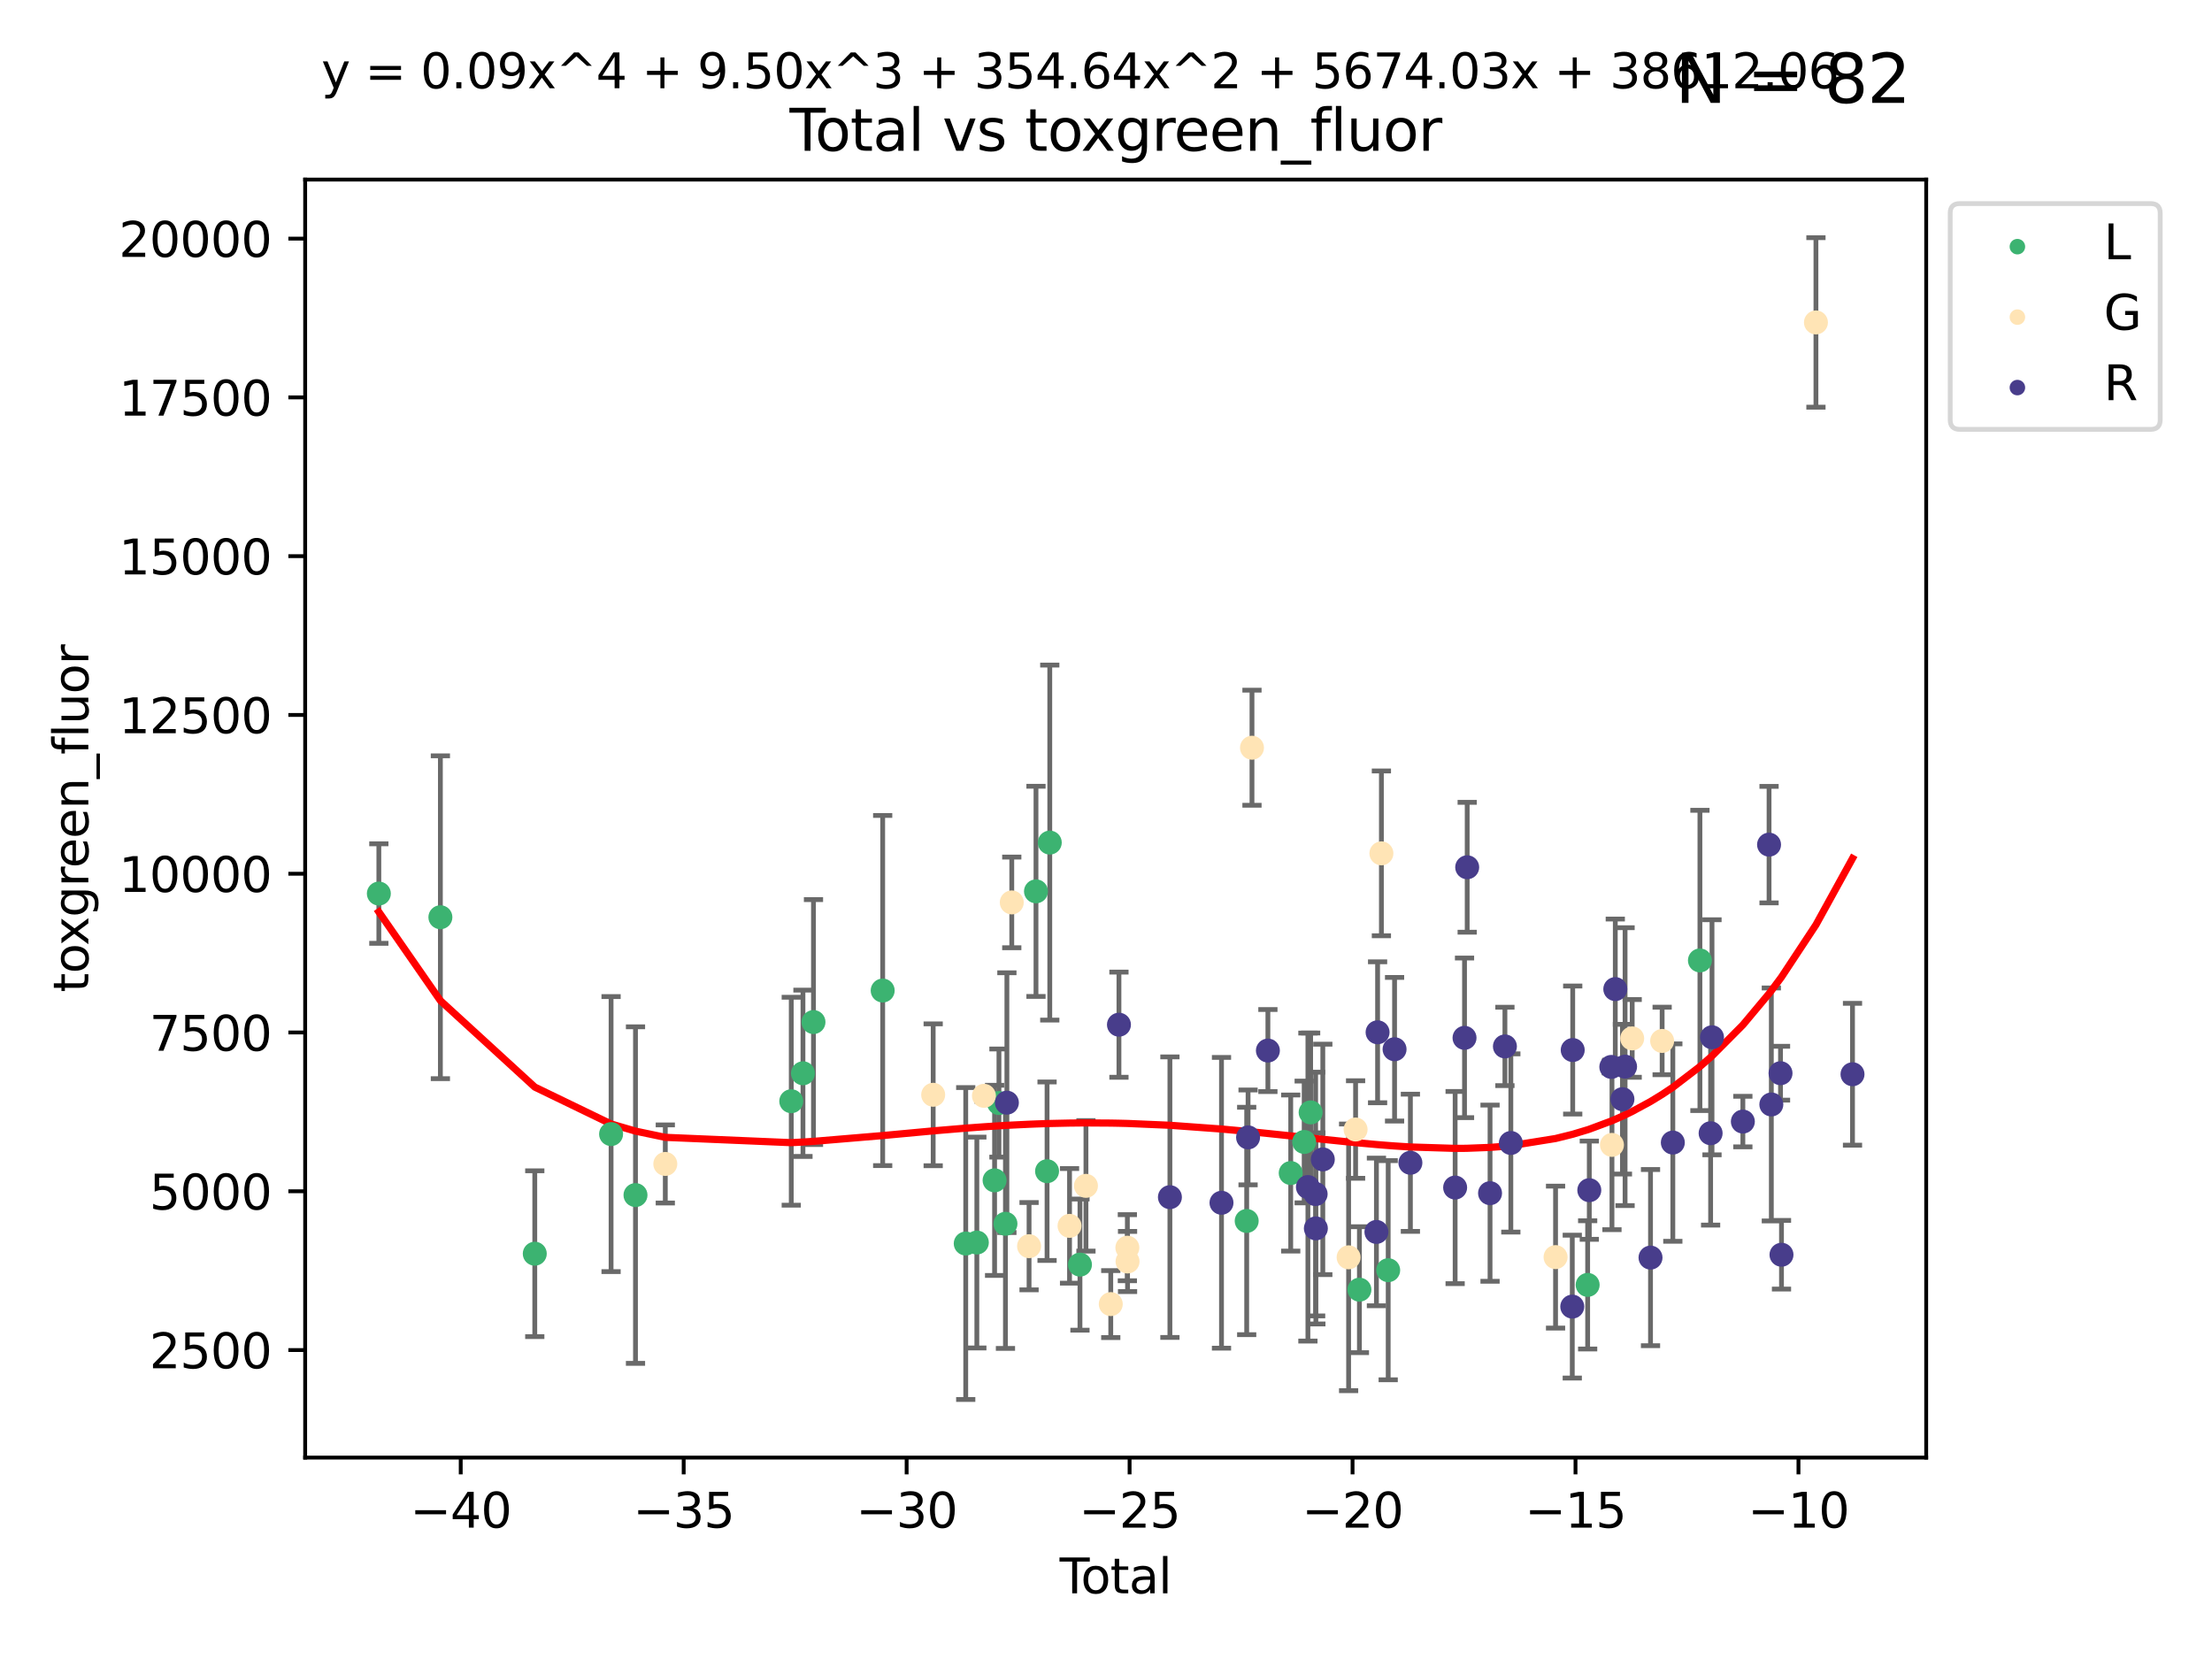 <?xml version="1.0" encoding="utf-8" standalone="no"?>
<!DOCTYPE svg PUBLIC "-//W3C//DTD SVG 1.1//EN"
  "http://www.w3.org/Graphics/SVG/1.1/DTD/svg11.dtd">
<svg xmlns:xlink="http://www.w3.org/1999/xlink" width="460.8pt" height="345.6pt" viewBox="0 0 460.8 345.6" xmlns="http://www.w3.org/2000/svg" version="1.1">
 <defs>
  <style type="text/css">*{stroke-linejoin: round; stroke-linecap: butt}</style>
 </defs>
 <g id="figure_1">
  <g id="patch_1">
   <path d="M 0 345.6 
L 460.8 345.6 
L 460.8 0 
L 0 0 
z
" style="fill: #ffffff"/>
  </g>
  <g id="axes_1">
   <g id="patch_2">
    <path d="M 63.571 303.64 
L 401.26 303.64 
L 401.26 37.411 
L 63.571 37.411 
z
" style="fill: #ffffff"/>
   </g>
   <g id="PathCollection_1">
    <defs>
     <path id="maa138e39a9" d="M 0 1.118 
C 0.297 1.118 0.581 1 0.791 0.791 
C 1 0.581 1.118 0.297 1.118 0 
C 1.118 -0.297 1 -0.581 0.791 -0.791 
C 0.581 -1 0.297 -1.118 0 -1.118 
C -0.297 -1.118 -0.581 -1 -0.791 -0.791 
C -1 -0.581 -1.118 -0.297 -1.118 0 
C -1.118 0.297 -1 0.581 -0.791 0.791 
C -0.581 1 -0.297 1.118 0 1.118 
z
" style="stroke: #3cb371"/>
    </defs>
    <g clip-path="url(#p0f42a82a44)">
     <use xlink:href="#maa138e39a9" x="78.921" y="186.145" style="fill: #3cb371; stroke: #3cb371"/>
     <use xlink:href="#maa138e39a9" x="91.741" y="191.076" style="fill: #3cb371; stroke: #3cb371"/>
     <use xlink:href="#maa138e39a9" x="111.404" y="261.169" style="fill: #3cb371; stroke: #3cb371"/>
     <use xlink:href="#maa138e39a9" x="127.299" y="236.25" style="fill: #3cb371; stroke: #3cb371"/>
     <use xlink:href="#maa138e39a9" x="132.385" y="248.957" style="fill: #3cb371; stroke: #3cb371"/>
     <use xlink:href="#maa138e39a9" x="164.833" y="229.404" style="fill: #3cb371; stroke: #3cb371"/>
     <use xlink:href="#maa138e39a9" x="167.271" y="223.584" style="fill: #3cb371; stroke: #3cb371"/>
     <use xlink:href="#maa138e39a9" x="169.463" y="212.913" style="fill: #3cb371; stroke: #3cb371"/>
     <use xlink:href="#maa138e39a9" x="183.879" y="206.346" style="fill: #3cb371; stroke: #3cb371"/>
     <use xlink:href="#maa138e39a9" x="201.18" y="259.051" style="fill: #3cb371; stroke: #3cb371"/>
     <use xlink:href="#maa138e39a9" x="203.494" y="258.843" style="fill: #3cb371; stroke: #3cb371"/>
     <use xlink:href="#maa138e39a9" x="207.191" y="245.887" style="fill: #3cb371; stroke: #3cb371"/>
     <use xlink:href="#maa138e39a9" x="208.1" y="229.785" style="fill: #3cb371; stroke: #3cb371"/>
     <use xlink:href="#maa138e39a9" x="209.454" y="254.936" style="fill: #3cb371; stroke: #3cb371"/>
     <use xlink:href="#maa138e39a9" x="215.816" y="185.683" style="fill: #3cb371; stroke: #3cb371"/>
     <use xlink:href="#maa138e39a9" x="218.122" y="243.983" style="fill: #3cb371; stroke: #3cb371"/>
     <use xlink:href="#maa138e39a9" x="218.687" y="175.526" style="fill: #3cb371; stroke: #3cb371"/>
     <use xlink:href="#maa138e39a9" x="224.976" y="263.442" style="fill: #3cb371; stroke: #3cb371"/>
     <use xlink:href="#maa138e39a9" x="259.708" y="254.347" style="fill: #3cb371; stroke: #3cb371"/>
     <use xlink:href="#maa138e39a9" x="268.881" y="244.365" style="fill: #3cb371; stroke: #3cb371"/>
     <use xlink:href="#maa138e39a9" x="271.685" y="237.891" style="fill: #3cb371; stroke: #3cb371"/>
     <use xlink:href="#maa138e39a9" x="273.029" y="231.732" style="fill: #3cb371; stroke: #3cb371"/>
     <use xlink:href="#maa138e39a9" x="283.191" y="268.664" style="fill: #3cb371; stroke: #3cb371"/>
     <use xlink:href="#maa138e39a9" x="289.186" y="264.604" style="fill: #3cb371; stroke: #3cb371"/>
     <use xlink:href="#maa138e39a9" x="330.738" y="267.666" style="fill: #3cb371; stroke: #3cb371"/>
     <use xlink:href="#maa138e39a9" x="354.126" y="200.076" style="fill: #3cb371; stroke: #3cb371"/>
    </g>
   </g>
   <g id="PathCollection_2">
    <defs>
     <path id="md0371a5c35" d="M 0 1.118 
C 0.297 1.118 0.581 1 0.791 0.791 
C 1 0.581 1.118 0.297 1.118 0 
C 1.118 -0.297 1 -0.581 0.791 -0.791 
C 0.581 -1 0.297 -1.118 0 -1.118 
C -0.297 -1.118 -0.581 -1 -0.791 -0.791 
C -1 -0.581 -1.118 -0.297 -1.118 0 
C -1.118 0.297 -1 0.581 -0.791 0.791 
C -0.581 1 -0.297 1.118 0 1.118 
z
" style="stroke: #ffe4b5"/>
    </defs>
    <g clip-path="url(#p0f42a82a44)">
     <use xlink:href="#md0371a5c35" x="138.595" y="242.47" style="fill: #ffe4b5; stroke: #ffe4b5"/>
     <use xlink:href="#md0371a5c35" x="194.399" y="228.064" style="fill: #ffe4b5; stroke: #ffe4b5"/>
     <use xlink:href="#md0371a5c35" x="204.971" y="228.28" style="fill: #ffe4b5; stroke: #ffe4b5"/>
     <use xlink:href="#md0371a5c35" x="210.771" y="187.989" style="fill: #ffe4b5; stroke: #ffe4b5"/>
     <use xlink:href="#md0371a5c35" x="214.373" y="259.604" style="fill: #ffe4b5; stroke: #ffe4b5"/>
     <use xlink:href="#md0371a5c35" x="222.805" y="255.371" style="fill: #ffe4b5; stroke: #ffe4b5"/>
     <use xlink:href="#md0371a5c35" x="226.223" y="247.034" style="fill: #ffe4b5; stroke: #ffe4b5"/>
     <use xlink:href="#md0371a5c35" x="231.393" y="271.667" style="fill: #ffe4b5; stroke: #ffe4b5"/>
     <use xlink:href="#md0371a5c35" x="234.85" y="259.917" style="fill: #ffe4b5; stroke: #ffe4b5"/>
     <use xlink:href="#md0371a5c35" x="234.889" y="262.791" style="fill: #ffe4b5; stroke: #ffe4b5"/>
     <use xlink:href="#md0371a5c35" x="260.811" y="155.765" style="fill: #ffe4b5; stroke: #ffe4b5"/>
     <use xlink:href="#md0371a5c35" x="280.941" y="261.926" style="fill: #ffe4b5; stroke: #ffe4b5"/>
     <use xlink:href="#md0371a5c35" x="282.395" y="235.297" style="fill: #ffe4b5; stroke: #ffe4b5"/>
     <use xlink:href="#md0371a5c35" x="287.771" y="177.77" style="fill: #ffe4b5; stroke: #ffe4b5"/>
     <use xlink:href="#md0371a5c35" x="324.052" y="261.879" style="fill: #ffe4b5; stroke: #ffe4b5"/>
     <use xlink:href="#md0371a5c35" x="335.802" y="238.505" style="fill: #ffe4b5; stroke: #ffe4b5"/>
     <use xlink:href="#md0371a5c35" x="340.014" y="216.318" style="fill: #ffe4b5; stroke: #ffe4b5"/>
     <use xlink:href="#md0371a5c35" x="346.254" y="216.848" style="fill: #ffe4b5; stroke: #ffe4b5"/>
     <use xlink:href="#md0371a5c35" x="378.293" y="67.168" style="fill: #ffe4b5; stroke: #ffe4b5"/>
    </g>
   </g>
   <g id="PathCollection_3">
    <defs>
     <path id="m85a1e709fb" d="M 0 1.118 
C 0.297 1.118 0.581 1 0.791 0.791 
C 1 0.581 1.118 0.297 1.118 0 
C 1.118 -0.297 1 -0.581 0.791 -0.791 
C 0.581 -1 0.297 -1.118 0 -1.118 
C -0.297 -1.118 -0.581 -1 -0.791 -0.791 
C -1 -0.581 -1.118 -0.297 -1.118 0 
C -1.118 0.297 -1 0.581 -0.791 0.791 
C -0.581 1 -0.297 1.118 0 1.118 
z
" style="stroke: #483d8b"/>
    </defs>
    <g clip-path="url(#p0f42a82a44)">
     <use xlink:href="#m85a1e709fb" x="209.754" y="229.704" style="fill: #483d8b; stroke: #483d8b"/>
     <use xlink:href="#m85a1e709fb" x="233.097" y="213.462" style="fill: #483d8b; stroke: #483d8b"/>
     <use xlink:href="#m85a1e709fb" x="243.714" y="249.393" style="fill: #483d8b; stroke: #483d8b"/>
     <use xlink:href="#m85a1e709fb" x="254.46" y="250.561" style="fill: #483d8b; stroke: #483d8b"/>
     <use xlink:href="#m85a1e709fb" x="259.996" y="236.942" style="fill: #483d8b; stroke: #483d8b"/>
     <use xlink:href="#m85a1e709fb" x="264.126" y="218.85" style="fill: #483d8b; stroke: #483d8b"/>
     <use xlink:href="#m85a1e709fb" x="272.462" y="247.286" style="fill: #483d8b; stroke: #483d8b"/>
     <use xlink:href="#m85a1e709fb" x="274.071" y="248.743" style="fill: #483d8b; stroke: #483d8b"/>
     <use xlink:href="#m85a1e709fb" x="274.118" y="255.896" style="fill: #483d8b; stroke: #483d8b"/>
     <use xlink:href="#m85a1e709fb" x="275.565" y="241.525" style="fill: #483d8b; stroke: #483d8b"/>
     <use xlink:href="#m85a1e709fb" x="286.736" y="256.633" style="fill: #483d8b; stroke: #483d8b"/>
     <use xlink:href="#m85a1e709fb" x="286.977" y="215.045" style="fill: #483d8b; stroke: #483d8b"/>
     <use xlink:href="#m85a1e709fb" x="290.514" y="218.576" style="fill: #483d8b; stroke: #483d8b"/>
     <use xlink:href="#m85a1e709fb" x="293.811" y="242.229" style="fill: #483d8b; stroke: #483d8b"/>
     <use xlink:href="#m85a1e709fb" x="303.131" y="247.389" style="fill: #483d8b; stroke: #483d8b"/>
     <use xlink:href="#m85a1e709fb" x="305.088" y="216.203" style="fill: #483d8b; stroke: #483d8b"/>
     <use xlink:href="#m85a1e709fb" x="305.643" y="180.667" style="fill: #483d8b; stroke: #483d8b"/>
     <use xlink:href="#m85a1e709fb" x="310.404" y="248.562" style="fill: #483d8b; stroke: #483d8b"/>
     <use xlink:href="#m85a1e709fb" x="313.502" y="217.987" style="fill: #483d8b; stroke: #483d8b"/>
     <use xlink:href="#m85a1e709fb" x="314.735" y="238.102" style="fill: #483d8b; stroke: #483d8b"/>
     <use xlink:href="#m85a1e709fb" x="327.533" y="272.191" style="fill: #483d8b; stroke: #483d8b"/>
     <use xlink:href="#m85a1e709fb" x="327.626" y="218.741" style="fill: #483d8b; stroke: #483d8b"/>
     <use xlink:href="#m85a1e709fb" x="331.08" y="247.937" style="fill: #483d8b; stroke: #483d8b"/>
     <use xlink:href="#m85a1e709fb" x="335.665" y="222.258" style="fill: #483d8b; stroke: #483d8b"/>
     <use xlink:href="#m85a1e709fb" x="336.494" y="206.046" style="fill: #483d8b; stroke: #483d8b"/>
     <use xlink:href="#m85a1e709fb" x="337.983" y="228.98" style="fill: #483d8b; stroke: #483d8b"/>
     <use xlink:href="#m85a1e709fb" x="338.533" y="222.202" style="fill: #483d8b; stroke: #483d8b"/>
     <use xlink:href="#m85a1e709fb" x="343.833" y="261.982" style="fill: #483d8b; stroke: #483d8b"/>
     <use xlink:href="#m85a1e709fb" x="348.481" y="238.018" style="fill: #483d8b; stroke: #483d8b"/>
     <use xlink:href="#m85a1e709fb" x="356.353" y="236.072" style="fill: #483d8b; stroke: #483d8b"/>
     <use xlink:href="#m85a1e709fb" x="356.641" y="216.081" style="fill: #483d8b; stroke: #483d8b"/>
     <use xlink:href="#m85a1e709fb" x="363.069" y="233.645" style="fill: #483d8b; stroke: #483d8b"/>
     <use xlink:href="#m85a1e709fb" x="368.526" y="175.955" style="fill: #483d8b; stroke: #483d8b"/>
     <use xlink:href="#m85a1e709fb" x="369.001" y="230.08" style="fill: #483d8b; stroke: #483d8b"/>
     <use xlink:href="#m85a1e709fb" x="370.916" y="223.57" style="fill: #483d8b; stroke: #483d8b"/>
     <use xlink:href="#m85a1e709fb" x="371.117" y="261.386" style="fill: #483d8b; stroke: #483d8b"/>
     <use xlink:href="#m85a1e709fb" x="385.911" y="223.786" style="fill: #483d8b; stroke: #483d8b"/>
    </g>
   </g>
   <g id="matplotlib.axis_1">
    <g id="xtick_1">
     <g id="line2d_1">
      <defs>
       <path id="m327bf0d2ed" d="M 0 0 
L 0 3.5 
" style="stroke: #000000; stroke-width: 0.8"/>
      </defs>
      <g>
       <use xlink:href="#m327bf0d2ed" x="95.978" y="303.64" style="stroke: #000000; stroke-width: 0.8"/>
      </g>
     </g>
     <g id="text_1">
      <!-- −40 -->
      <g transform="translate(85.426 318.238)scale(0.1 -0.1)">
       <defs>
        <path id="DejaVuSans-2212" d="M 678 2272 
L 4684 2272 
L 4684 1741 
L 678 1741 
L 678 2272 
z
" transform="scale(0.016)"/>
        <path id="DejaVuSans-34" d="M 2419 4116 
L 825 1625 
L 2419 1625 
L 2419 4116 
z
M 2253 4666 
L 3047 4666 
L 3047 1625 
L 3713 1625 
L 3713 1100 
L 3047 1100 
L 3047 0 
L 2419 0 
L 2419 1100 
L 313 1100 
L 313 1709 
L 2253 4666 
z
" transform="scale(0.016)"/>
        <path id="DejaVuSans-30" d="M 2034 4250 
Q 1547 4250 1301 3770 
Q 1056 3291 1056 2328 
Q 1056 1369 1301 889 
Q 1547 409 2034 409 
Q 2525 409 2770 889 
Q 3016 1369 3016 2328 
Q 3016 3291 2770 3770 
Q 2525 4250 2034 4250 
z
M 2034 4750 
Q 2819 4750 3233 4129 
Q 3647 3509 3647 2328 
Q 3647 1150 3233 529 
Q 2819 -91 2034 -91 
Q 1250 -91 836 529 
Q 422 1150 422 2328 
Q 422 3509 836 4129 
Q 1250 4750 2034 4750 
z
" transform="scale(0.016)"/>
       </defs>
       <use xlink:href="#DejaVuSans-2212"/>
       <use xlink:href="#DejaVuSans-34" x="83.789"/>
       <use xlink:href="#DejaVuSans-30" x="147.412"/>
      </g>
     </g>
    </g>
    <g id="xtick_2">
     <g id="line2d_2">
      <g>
       <use xlink:href="#m327bf0d2ed" x="142.424" y="303.64" style="stroke: #000000; stroke-width: 0.8"/>
      </g>
     </g>
     <g id="text_2">
      <!-- −35 -->
      <g transform="translate(131.872 318.238)scale(0.1 -0.1)">
       <defs>
        <path id="DejaVuSans-33" d="M 2597 2516 
Q 3050 2419 3304 2112 
Q 3559 1806 3559 1356 
Q 3559 666 3084 287 
Q 2609 -91 1734 -91 
Q 1441 -91 1130 -33 
Q 819 25 488 141 
L 488 750 
Q 750 597 1062 519 
Q 1375 441 1716 441 
Q 2309 441 2620 675 
Q 2931 909 2931 1356 
Q 2931 1769 2642 2001 
Q 2353 2234 1838 2234 
L 1294 2234 
L 1294 2753 
L 1863 2753 
Q 2328 2753 2575 2939 
Q 2822 3125 2822 3475 
Q 2822 3834 2567 4026 
Q 2313 4219 1838 4219 
Q 1578 4219 1281 4162 
Q 984 4106 628 3988 
L 628 4550 
Q 988 4650 1302 4700 
Q 1616 4750 1894 4750 
Q 2613 4750 3031 4423 
Q 3450 4097 3450 3541 
Q 3450 3153 3228 2886 
Q 3006 2619 2597 2516 
z
" transform="scale(0.016)"/>
        <path id="DejaVuSans-35" d="M 691 4666 
L 3169 4666 
L 3169 4134 
L 1269 4134 
L 1269 2991 
Q 1406 3038 1543 3061 
Q 1681 3084 1819 3084 
Q 2600 3084 3056 2656 
Q 3513 2228 3513 1497 
Q 3513 744 3044 326 
Q 2575 -91 1722 -91 
Q 1428 -91 1123 -41 
Q 819 9 494 109 
L 494 744 
Q 775 591 1075 516 
Q 1375 441 1709 441 
Q 2250 441 2565 725 
Q 2881 1009 2881 1497 
Q 2881 1984 2565 2268 
Q 2250 2553 1709 2553 
Q 1456 2553 1204 2497 
Q 953 2441 691 2322 
L 691 4666 
z
" transform="scale(0.016)"/>
       </defs>
       <use xlink:href="#DejaVuSans-2212"/>
       <use xlink:href="#DejaVuSans-33" x="83.789"/>
       <use xlink:href="#DejaVuSans-35" x="147.412"/>
      </g>
     </g>
    </g>
    <g id="xtick_3">
     <g id="line2d_3">
      <g>
       <use xlink:href="#m327bf0d2ed" x="188.87" y="303.64" style="stroke: #000000; stroke-width: 0.8"/>
      </g>
     </g>
     <g id="text_3">
      <!-- −30 -->
      <g transform="translate(178.317 318.238)scale(0.1 -0.1)">
       <use xlink:href="#DejaVuSans-2212"/>
       <use xlink:href="#DejaVuSans-33" x="83.789"/>
       <use xlink:href="#DejaVuSans-30" x="147.412"/>
      </g>
     </g>
    </g>
    <g id="xtick_4">
     <g id="line2d_4">
      <g>
       <use xlink:href="#m327bf0d2ed" x="235.315" y="303.64" style="stroke: #000000; stroke-width: 0.8"/>
      </g>
     </g>
     <g id="text_4">
      <!-- −25 -->
      <g transform="translate(224.763 318.238)scale(0.1 -0.1)">
       <defs>
        <path id="DejaVuSans-32" d="M 1228 531 
L 3431 531 
L 3431 0 
L 469 0 
L 469 531 
Q 828 903 1448 1529 
Q 2069 2156 2228 2338 
Q 2531 2678 2651 2914 
Q 2772 3150 2772 3378 
Q 2772 3750 2511 3984 
Q 2250 4219 1831 4219 
Q 1534 4219 1204 4116 
Q 875 4013 500 3803 
L 500 4441 
Q 881 4594 1212 4672 
Q 1544 4750 1819 4750 
Q 2544 4750 2975 4387 
Q 3406 4025 3406 3419 
Q 3406 3131 3298 2873 
Q 3191 2616 2906 2266 
Q 2828 2175 2409 1742 
Q 1991 1309 1228 531 
z
" transform="scale(0.016)"/>
       </defs>
       <use xlink:href="#DejaVuSans-2212"/>
       <use xlink:href="#DejaVuSans-32" x="83.789"/>
       <use xlink:href="#DejaVuSans-35" x="147.412"/>
      </g>
     </g>
    </g>
    <g id="xtick_5">
     <g id="line2d_5">
      <g>
       <use xlink:href="#m327bf0d2ed" x="281.761" y="303.64" style="stroke: #000000; stroke-width: 0.8"/>
      </g>
     </g>
     <g id="text_5">
      <!-- −20 -->
      <g transform="translate(271.209 318.238)scale(0.1 -0.1)">
       <use xlink:href="#DejaVuSans-2212"/>
       <use xlink:href="#DejaVuSans-32" x="83.789"/>
       <use xlink:href="#DejaVuSans-30" x="147.412"/>
      </g>
     </g>
    </g>
    <g id="xtick_6">
     <g id="line2d_6">
      <g>
       <use xlink:href="#m327bf0d2ed" x="328.207" y="303.64" style="stroke: #000000; stroke-width: 0.8"/>
      </g>
     </g>
     <g id="text_6">
      <!-- −15 -->
      <g transform="translate(317.654 318.238)scale(0.1 -0.1)">
       <defs>
        <path id="DejaVuSans-31" d="M 794 531 
L 1825 531 
L 1825 4091 
L 703 3866 
L 703 4441 
L 1819 4666 
L 2450 4666 
L 2450 531 
L 3481 531 
L 3481 0 
L 794 0 
L 794 531 
z
" transform="scale(0.016)"/>
       </defs>
       <use xlink:href="#DejaVuSans-2212"/>
       <use xlink:href="#DejaVuSans-31" x="83.789"/>
       <use xlink:href="#DejaVuSans-35" x="147.412"/>
      </g>
     </g>
    </g>
    <g id="xtick_7">
     <g id="line2d_7">
      <g>
       <use xlink:href="#m327bf0d2ed" x="374.652" y="303.64" style="stroke: #000000; stroke-width: 0.8"/>
      </g>
     </g>
     <g id="text_7">
      <!-- −10 -->
      <g transform="translate(364.1 318.238)scale(0.1 -0.1)">
       <use xlink:href="#DejaVuSans-2212"/>
       <use xlink:href="#DejaVuSans-31" x="83.789"/>
       <use xlink:href="#DejaVuSans-30" x="147.412"/>
      </g>
     </g>
    </g>
    <g id="text_8">
     <!-- Total -->
     <g transform="translate(220.739 331.917)scale(0.1 -0.1)">
      <defs>
       <path id="DejaVuSans-54" d="M -19 4666 
L 3928 4666 
L 3928 4134 
L 2272 4134 
L 2272 0 
L 1638 0 
L 1638 4134 
L -19 4134 
L -19 4666 
z
" transform="scale(0.016)"/>
       <path id="DejaVuSans-6f" d="M 1959 3097 
Q 1497 3097 1228 2736 
Q 959 2375 959 1747 
Q 959 1119 1226 758 
Q 1494 397 1959 397 
Q 2419 397 2687 759 
Q 2956 1122 2956 1747 
Q 2956 2369 2687 2733 
Q 2419 3097 1959 3097 
z
M 1959 3584 
Q 2709 3584 3137 3096 
Q 3566 2609 3566 1747 
Q 3566 888 3137 398 
Q 2709 -91 1959 -91 
Q 1206 -91 779 398 
Q 353 888 353 1747 
Q 353 2609 779 3096 
Q 1206 3584 1959 3584 
z
" transform="scale(0.016)"/>
       <path id="DejaVuSans-74" d="M 1172 4494 
L 1172 3500 
L 2356 3500 
L 2356 3053 
L 1172 3053 
L 1172 1153 
Q 1172 725 1289 603 
Q 1406 481 1766 481 
L 2356 481 
L 2356 0 
L 1766 0 
Q 1100 0 847 248 
Q 594 497 594 1153 
L 594 3053 
L 172 3053 
L 172 3500 
L 594 3500 
L 594 4494 
L 1172 4494 
z
" transform="scale(0.016)"/>
       <path id="DejaVuSans-61" d="M 2194 1759 
Q 1497 1759 1228 1600 
Q 959 1441 959 1056 
Q 959 750 1161 570 
Q 1363 391 1709 391 
Q 2188 391 2477 730 
Q 2766 1069 2766 1631 
L 2766 1759 
L 2194 1759 
z
M 3341 1997 
L 3341 0 
L 2766 0 
L 2766 531 
Q 2569 213 2275 61 
Q 1981 -91 1556 -91 
Q 1019 -91 701 211 
Q 384 513 384 1019 
Q 384 1609 779 1909 
Q 1175 2209 1959 2209 
L 2766 2209 
L 2766 2266 
Q 2766 2663 2505 2880 
Q 2244 3097 1772 3097 
Q 1472 3097 1187 3025 
Q 903 2953 641 2809 
L 641 3341 
Q 956 3463 1253 3523 
Q 1550 3584 1831 3584 
Q 2591 3584 2966 3190 
Q 3341 2797 3341 1997 
z
" transform="scale(0.016)"/>
       <path id="DejaVuSans-6c" d="M 603 4863 
L 1178 4863 
L 1178 0 
L 603 0 
L 603 4863 
z
" transform="scale(0.016)"/>
      </defs>
      <use xlink:href="#DejaVuSans-54"/>
      <use xlink:href="#DejaVuSans-6f" x="44.084"/>
      <use xlink:href="#DejaVuSans-74" x="105.266"/>
      <use xlink:href="#DejaVuSans-61" x="144.475"/>
      <use xlink:href="#DejaVuSans-6c" x="205.754"/>
     </g>
    </g>
   </g>
   <g id="matplotlib.axis_2">
    <g id="ytick_1">
     <g id="line2d_8">
      <defs>
       <path id="m7524d82364" d="M 0 0 
L -3.5 0 
" style="stroke: #000000; stroke-width: 0.8"/>
      </defs>
      <g>
       <use xlink:href="#m7524d82364" x="63.571" y="281.238" style="stroke: #000000; stroke-width: 0.8"/>
      </g>
     </g>
     <g id="text_9">
      <!-- 2500 -->
      <g transform="translate(31.121 285.037)scale(0.1 -0.1)">
       <use xlink:href="#DejaVuSans-32"/>
       <use xlink:href="#DejaVuSans-35" x="63.623"/>
       <use xlink:href="#DejaVuSans-30" x="127.246"/>
       <use xlink:href="#DejaVuSans-30" x="190.869"/>
      </g>
     </g>
    </g>
    <g id="ytick_2">
     <g id="line2d_9">
      <g>
       <use xlink:href="#m7524d82364" x="63.571" y="248.163" style="stroke: #000000; stroke-width: 0.8"/>
      </g>
     </g>
     <g id="text_10">
      <!-- 5000 -->
      <g transform="translate(31.121 251.962)scale(0.1 -0.1)">
       <use xlink:href="#DejaVuSans-35"/>
       <use xlink:href="#DejaVuSans-30" x="63.623"/>
       <use xlink:href="#DejaVuSans-30" x="127.246"/>
       <use xlink:href="#DejaVuSans-30" x="190.869"/>
      </g>
     </g>
    </g>
    <g id="ytick_3">
     <g id="line2d_10">
      <g>
       <use xlink:href="#m7524d82364" x="63.571" y="215.087" style="stroke: #000000; stroke-width: 0.8"/>
      </g>
     </g>
     <g id="text_11">
      <!-- 7500 -->
      <g transform="translate(31.121 218.886)scale(0.1 -0.1)">
       <defs>
        <path id="DejaVuSans-37" d="M 525 4666 
L 3525 4666 
L 3525 4397 
L 1831 0 
L 1172 0 
L 2766 4134 
L 525 4134 
L 525 4666 
z
" transform="scale(0.016)"/>
       </defs>
       <use xlink:href="#DejaVuSans-37"/>
       <use xlink:href="#DejaVuSans-35" x="63.623"/>
       <use xlink:href="#DejaVuSans-30" x="127.246"/>
       <use xlink:href="#DejaVuSans-30" x="190.869"/>
      </g>
     </g>
    </g>
    <g id="ytick_4">
     <g id="line2d_11">
      <g>
       <use xlink:href="#m7524d82364" x="63.571" y="182.011" style="stroke: #000000; stroke-width: 0.8"/>
      </g>
     </g>
     <g id="text_12">
      <!-- 10000 -->
      <g transform="translate(24.759 185.811)scale(0.1 -0.1)">
       <use xlink:href="#DejaVuSans-31"/>
       <use xlink:href="#DejaVuSans-30" x="63.623"/>
       <use xlink:href="#DejaVuSans-30" x="127.246"/>
       <use xlink:href="#DejaVuSans-30" x="190.869"/>
       <use xlink:href="#DejaVuSans-30" x="254.492"/>
      </g>
     </g>
    </g>
    <g id="ytick_5">
     <g id="line2d_12">
      <g>
       <use xlink:href="#m7524d82364" x="63.571" y="148.936" style="stroke: #000000; stroke-width: 0.8"/>
      </g>
     </g>
     <g id="text_13">
      <!-- 12500 -->
      <g transform="translate(24.759 152.735)scale(0.1 -0.1)">
       <use xlink:href="#DejaVuSans-31"/>
       <use xlink:href="#DejaVuSans-32" x="63.623"/>
       <use xlink:href="#DejaVuSans-35" x="127.246"/>
       <use xlink:href="#DejaVuSans-30" x="190.869"/>
       <use xlink:href="#DejaVuSans-30" x="254.492"/>
      </g>
     </g>
    </g>
    <g id="ytick_6">
     <g id="line2d_13">
      <g>
       <use xlink:href="#m7524d82364" x="63.571" y="115.86" style="stroke: #000000; stroke-width: 0.8"/>
      </g>
     </g>
     <g id="text_14">
      <!-- 15000 -->
      <g transform="translate(24.759 119.659)scale(0.1 -0.1)">
       <use xlink:href="#DejaVuSans-31"/>
       <use xlink:href="#DejaVuSans-35" x="63.623"/>
       <use xlink:href="#DejaVuSans-30" x="127.246"/>
       <use xlink:href="#DejaVuSans-30" x="190.869"/>
       <use xlink:href="#DejaVuSans-30" x="254.492"/>
      </g>
     </g>
    </g>
    <g id="ytick_7">
     <g id="line2d_14">
      <g>
       <use xlink:href="#m7524d82364" x="63.571" y="82.785" style="stroke: #000000; stroke-width: 0.8"/>
      </g>
     </g>
     <g id="text_15">
      <!-- 17500 -->
      <g transform="translate(24.759 86.584)scale(0.1 -0.1)">
       <use xlink:href="#DejaVuSans-31"/>
       <use xlink:href="#DejaVuSans-37" x="63.623"/>
       <use xlink:href="#DejaVuSans-35" x="127.246"/>
       <use xlink:href="#DejaVuSans-30" x="190.869"/>
       <use xlink:href="#DejaVuSans-30" x="254.492"/>
      </g>
     </g>
    </g>
    <g id="ytick_8">
     <g id="line2d_15">
      <g>
       <use xlink:href="#m7524d82364" x="63.571" y="49.709" style="stroke: #000000; stroke-width: 0.8"/>
      </g>
     </g>
     <g id="text_16">
      <!-- 20000 -->
      <g transform="translate(24.759 53.508)scale(0.1 -0.1)">
       <use xlink:href="#DejaVuSans-32"/>
       <use xlink:href="#DejaVuSans-30" x="63.623"/>
       <use xlink:href="#DejaVuSans-30" x="127.246"/>
       <use xlink:href="#DejaVuSans-30" x="190.869"/>
       <use xlink:href="#DejaVuSans-30" x="254.492"/>
      </g>
     </g>
    </g>
    <g id="text_17">
     <!-- toxgreen_fluor -->
     <g transform="translate(18.401 206.72)rotate(-90)scale(0.1 -0.1)">
      <defs>
       <path id="DejaVuSans-78" d="M 3513 3500 
L 2247 1797 
L 3578 0 
L 2900 0 
L 1881 1375 
L 863 0 
L 184 0 
L 1544 1831 
L 300 3500 
L 978 3500 
L 1906 2253 
L 2834 3500 
L 3513 3500 
z
" transform="scale(0.016)"/>
       <path id="DejaVuSans-67" d="M 2906 1791 
Q 2906 2416 2648 2759 
Q 2391 3103 1925 3103 
Q 1463 3103 1205 2759 
Q 947 2416 947 1791 
Q 947 1169 1205 825 
Q 1463 481 1925 481 
Q 2391 481 2648 825 
Q 2906 1169 2906 1791 
z
M 3481 434 
Q 3481 -459 3084 -895 
Q 2688 -1331 1869 -1331 
Q 1566 -1331 1297 -1286 
Q 1028 -1241 775 -1147 
L 775 -588 
Q 1028 -725 1275 -790 
Q 1522 -856 1778 -856 
Q 2344 -856 2625 -561 
Q 2906 -266 2906 331 
L 2906 616 
Q 2728 306 2450 153 
Q 2172 0 1784 0 
Q 1141 0 747 490 
Q 353 981 353 1791 
Q 353 2603 747 3093 
Q 1141 3584 1784 3584 
Q 2172 3584 2450 3431 
Q 2728 3278 2906 2969 
L 2906 3500 
L 3481 3500 
L 3481 434 
z
" transform="scale(0.016)"/>
       <path id="DejaVuSans-72" d="M 2631 2963 
Q 2534 3019 2420 3045 
Q 2306 3072 2169 3072 
Q 1681 3072 1420 2755 
Q 1159 2438 1159 1844 
L 1159 0 
L 581 0 
L 581 3500 
L 1159 3500 
L 1159 2956 
Q 1341 3275 1631 3429 
Q 1922 3584 2338 3584 
Q 2397 3584 2469 3576 
Q 2541 3569 2628 3553 
L 2631 2963 
z
" transform="scale(0.016)"/>
       <path id="DejaVuSans-65" d="M 3597 1894 
L 3597 1613 
L 953 1613 
Q 991 1019 1311 708 
Q 1631 397 2203 397 
Q 2534 397 2845 478 
Q 3156 559 3463 722 
L 3463 178 
Q 3153 47 2828 -22 
Q 2503 -91 2169 -91 
Q 1331 -91 842 396 
Q 353 884 353 1716 
Q 353 2575 817 3079 
Q 1281 3584 2069 3584 
Q 2775 3584 3186 3129 
Q 3597 2675 3597 1894 
z
M 3022 2063 
Q 3016 2534 2758 2815 
Q 2500 3097 2075 3097 
Q 1594 3097 1305 2825 
Q 1016 2553 972 2059 
L 3022 2063 
z
" transform="scale(0.016)"/>
       <path id="DejaVuSans-6e" d="M 3513 2113 
L 3513 0 
L 2938 0 
L 2938 2094 
Q 2938 2591 2744 2837 
Q 2550 3084 2163 3084 
Q 1697 3084 1428 2787 
Q 1159 2491 1159 1978 
L 1159 0 
L 581 0 
L 581 3500 
L 1159 3500 
L 1159 2956 
Q 1366 3272 1645 3428 
Q 1925 3584 2291 3584 
Q 2894 3584 3203 3211 
Q 3513 2838 3513 2113 
z
" transform="scale(0.016)"/>
       <path id="DejaVuSans-5f" d="M 3263 -1063 
L 3263 -1509 
L -63 -1509 
L -63 -1063 
L 3263 -1063 
z
" transform="scale(0.016)"/>
       <path id="DejaVuSans-66" d="M 2375 4863 
L 2375 4384 
L 1825 4384 
Q 1516 4384 1395 4259 
Q 1275 4134 1275 3809 
L 1275 3500 
L 2222 3500 
L 2222 3053 
L 1275 3053 
L 1275 0 
L 697 0 
L 697 3053 
L 147 3053 
L 147 3500 
L 697 3500 
L 697 3744 
Q 697 4328 969 4595 
Q 1241 4863 1831 4863 
L 2375 4863 
z
" transform="scale(0.016)"/>
       <path id="DejaVuSans-75" d="M 544 1381 
L 544 3500 
L 1119 3500 
L 1119 1403 
Q 1119 906 1312 657 
Q 1506 409 1894 409 
Q 2359 409 2629 706 
Q 2900 1003 2900 1516 
L 2900 3500 
L 3475 3500 
L 3475 0 
L 2900 0 
L 2900 538 
Q 2691 219 2414 64 
Q 2138 -91 1772 -91 
Q 1169 -91 856 284 
Q 544 659 544 1381 
z
M 1991 3584 
L 1991 3584 
z
" transform="scale(0.016)"/>
      </defs>
      <use xlink:href="#DejaVuSans-74"/>
      <use xlink:href="#DejaVuSans-6f" x="39.209"/>
      <use xlink:href="#DejaVuSans-78" x="97.266"/>
      <use xlink:href="#DejaVuSans-67" x="156.445"/>
      <use xlink:href="#DejaVuSans-72" x="219.922"/>
      <use xlink:href="#DejaVuSans-65" x="258.785"/>
      <use xlink:href="#DejaVuSans-65" x="320.309"/>
      <use xlink:href="#DejaVuSans-6e" x="381.832"/>
      <use xlink:href="#DejaVuSans-5f" x="445.211"/>
      <use xlink:href="#DejaVuSans-66" x="495.211"/>
      <use xlink:href="#DejaVuSans-6c" x="530.416"/>
      <use xlink:href="#DejaVuSans-75" x="558.199"/>
      <use xlink:href="#DejaVuSans-6f" x="621.578"/>
      <use xlink:href="#DejaVuSans-72" x="682.76"/>
     </g>
    </g>
   </g>
   <g id="LineCollection_1">
    <path d="M 78.921 196.509 
L 78.921 175.781 
" clip-path="url(#p0f42a82a44)" style="fill: none; stroke: #696969"/>
    <path d="M 91.741 224.702 
L 91.741 157.45 
" clip-path="url(#p0f42a82a44)" style="fill: none; stroke: #696969"/>
    <path d="M 111.404 278.436 
L 111.404 243.901 
" clip-path="url(#p0f42a82a44)" style="fill: none; stroke: #696969"/>
    <path d="M 127.299 264.896 
L 127.299 207.604 
" clip-path="url(#p0f42a82a44)" style="fill: none; stroke: #696969"/>
    <path d="M 132.385 284.012 
L 132.385 213.903 
" clip-path="url(#p0f42a82a44)" style="fill: none; stroke: #696969"/>
    <path d="M 164.833 251.061 
L 164.833 207.746 
" clip-path="url(#p0f42a82a44)" style="fill: none; stroke: #696969"/>
    <path d="M 167.271 240.907 
L 167.271 206.261 
" clip-path="url(#p0f42a82a44)" style="fill: none; stroke: #696969"/>
    <path d="M 169.463 238.424 
L 169.463 187.402 
" clip-path="url(#p0f42a82a44)" style="fill: none; stroke: #696969"/>
    <path d="M 183.879 242.814 
L 183.879 169.878 
" clip-path="url(#p0f42a82a44)" style="fill: none; stroke: #696969"/>
    <path d="M 201.18 291.539 
L 201.18 226.563 
" clip-path="url(#p0f42a82a44)" style="fill: none; stroke: #696969"/>
    <path d="M 203.494 280.804 
L 203.494 236.882 
" clip-path="url(#p0f42a82a44)" style="fill: none; stroke: #696969"/>
    <path d="M 207.191 265.696 
L 207.191 226.078 
" clip-path="url(#p0f42a82a44)" style="fill: none; stroke: #696969"/>
    <path d="M 208.1 241.046 
L 208.1 218.524 
" clip-path="url(#p0f42a82a44)" style="fill: none; stroke: #696969"/>
    <path d="M 209.454 280.898 
L 209.454 228.974 
" clip-path="url(#p0f42a82a44)" style="fill: none; stroke: #696969"/>
    <path d="M 215.816 207.573 
L 215.816 163.793 
" clip-path="url(#p0f42a82a44)" style="fill: none; stroke: #696969"/>
    <path d="M 218.122 262.576 
L 218.122 225.39 
" clip-path="url(#p0f42a82a44)" style="fill: none; stroke: #696969"/>
    <path d="M 218.687 212.504 
L 218.687 138.548 
" clip-path="url(#p0f42a82a44)" style="fill: none; stroke: #696969"/>
    <path d="M 224.976 277.101 
L 224.976 249.784 
" clip-path="url(#p0f42a82a44)" style="fill: none; stroke: #696969"/>
    <path d="M 259.708 278.033 
L 259.708 230.662 
" clip-path="url(#p0f42a82a44)" style="fill: none; stroke: #696969"/>
    <path d="M 268.881 260.62 
L 268.881 228.109 
" clip-path="url(#p0f42a82a44)" style="fill: none; stroke: #696969"/>
    <path d="M 271.685 250.575 
L 271.685 225.207 
" clip-path="url(#p0f42a82a44)" style="fill: none; stroke: #696969"/>
    <path d="M 273.029 248.271 
L 273.029 215.194 
" clip-path="url(#p0f42a82a44)" style="fill: none; stroke: #696969"/>
    <path d="M 283.191 281.781 
L 283.191 255.548 
" clip-path="url(#p0f42a82a44)" style="fill: none; stroke: #696969"/>
    <path d="M 289.186 287.431 
L 289.186 241.778 
" clip-path="url(#p0f42a82a44)" style="fill: none; stroke: #696969"/>
    <path d="M 330.738 281.022 
L 330.738 254.31 
" clip-path="url(#p0f42a82a44)" style="fill: none; stroke: #696969"/>
    <path d="M 354.126 231.353 
L 354.126 168.799 
" clip-path="url(#p0f42a82a44)" style="fill: none; stroke: #696969"/>
   </g>
   <g id="line2d_16">
    <defs>
     <path id="m462c0156fe" d="M 2 0 
L -2 -0 
" style="stroke: #696969"/>
    </defs>
    <g clip-path="url(#p0f42a82a44)">
     <use xlink:href="#m462c0156fe" x="78.921" y="196.509" style="fill: #696969; stroke: #696969"/>
     <use xlink:href="#m462c0156fe" x="91.741" y="224.702" style="fill: #696969; stroke: #696969"/>
     <use xlink:href="#m462c0156fe" x="111.404" y="278.436" style="fill: #696969; stroke: #696969"/>
     <use xlink:href="#m462c0156fe" x="127.299" y="264.896" style="fill: #696969; stroke: #696969"/>
     <use xlink:href="#m462c0156fe" x="132.385" y="284.012" style="fill: #696969; stroke: #696969"/>
     <use xlink:href="#m462c0156fe" x="164.833" y="251.061" style="fill: #696969; stroke: #696969"/>
     <use xlink:href="#m462c0156fe" x="167.271" y="240.907" style="fill: #696969; stroke: #696969"/>
     <use xlink:href="#m462c0156fe" x="169.463" y="238.424" style="fill: #696969; stroke: #696969"/>
     <use xlink:href="#m462c0156fe" x="183.879" y="242.814" style="fill: #696969; stroke: #696969"/>
     <use xlink:href="#m462c0156fe" x="201.18" y="291.539" style="fill: #696969; stroke: #696969"/>
     <use xlink:href="#m462c0156fe" x="203.494" y="280.804" style="fill: #696969; stroke: #696969"/>
     <use xlink:href="#m462c0156fe" x="207.191" y="265.696" style="fill: #696969; stroke: #696969"/>
     <use xlink:href="#m462c0156fe" x="208.1" y="241.046" style="fill: #696969; stroke: #696969"/>
     <use xlink:href="#m462c0156fe" x="209.454" y="280.898" style="fill: #696969; stroke: #696969"/>
     <use xlink:href="#m462c0156fe" x="215.816" y="207.573" style="fill: #696969; stroke: #696969"/>
     <use xlink:href="#m462c0156fe" x="218.122" y="262.576" style="fill: #696969; stroke: #696969"/>
     <use xlink:href="#m462c0156fe" x="218.687" y="212.504" style="fill: #696969; stroke: #696969"/>
     <use xlink:href="#m462c0156fe" x="224.976" y="277.101" style="fill: #696969; stroke: #696969"/>
     <use xlink:href="#m462c0156fe" x="259.708" y="278.033" style="fill: #696969; stroke: #696969"/>
     <use xlink:href="#m462c0156fe" x="268.881" y="260.62" style="fill: #696969; stroke: #696969"/>
     <use xlink:href="#m462c0156fe" x="271.685" y="250.575" style="fill: #696969; stroke: #696969"/>
     <use xlink:href="#m462c0156fe" x="273.029" y="248.271" style="fill: #696969; stroke: #696969"/>
     <use xlink:href="#m462c0156fe" x="283.191" y="281.781" style="fill: #696969; stroke: #696969"/>
     <use xlink:href="#m462c0156fe" x="289.186" y="287.431" style="fill: #696969; stroke: #696969"/>
     <use xlink:href="#m462c0156fe" x="330.738" y="281.022" style="fill: #696969; stroke: #696969"/>
     <use xlink:href="#m462c0156fe" x="354.126" y="231.353" style="fill: #696969; stroke: #696969"/>
    </g>
   </g>
   <g id="line2d_17">
    <g clip-path="url(#p0f42a82a44)">
     <use xlink:href="#m462c0156fe" x="78.921" y="175.781" style="fill: #696969; stroke: #696969"/>
     <use xlink:href="#m462c0156fe" x="91.741" y="157.45" style="fill: #696969; stroke: #696969"/>
     <use xlink:href="#m462c0156fe" x="111.404" y="243.901" style="fill: #696969; stroke: #696969"/>
     <use xlink:href="#m462c0156fe" x="127.299" y="207.604" style="fill: #696969; stroke: #696969"/>
     <use xlink:href="#m462c0156fe" x="132.385" y="213.903" style="fill: #696969; stroke: #696969"/>
     <use xlink:href="#m462c0156fe" x="164.833" y="207.746" style="fill: #696969; stroke: #696969"/>
     <use xlink:href="#m462c0156fe" x="167.271" y="206.261" style="fill: #696969; stroke: #696969"/>
     <use xlink:href="#m462c0156fe" x="169.463" y="187.402" style="fill: #696969; stroke: #696969"/>
     <use xlink:href="#m462c0156fe" x="183.879" y="169.878" style="fill: #696969; stroke: #696969"/>
     <use xlink:href="#m462c0156fe" x="201.18" y="226.563" style="fill: #696969; stroke: #696969"/>
     <use xlink:href="#m462c0156fe" x="203.494" y="236.882" style="fill: #696969; stroke: #696969"/>
     <use xlink:href="#m462c0156fe" x="207.191" y="226.078" style="fill: #696969; stroke: #696969"/>
     <use xlink:href="#m462c0156fe" x="208.1" y="218.524" style="fill: #696969; stroke: #696969"/>
     <use xlink:href="#m462c0156fe" x="209.454" y="228.974" style="fill: #696969; stroke: #696969"/>
     <use xlink:href="#m462c0156fe" x="215.816" y="163.793" style="fill: #696969; stroke: #696969"/>
     <use xlink:href="#m462c0156fe" x="218.122" y="225.39" style="fill: #696969; stroke: #696969"/>
     <use xlink:href="#m462c0156fe" x="218.687" y="138.548" style="fill: #696969; stroke: #696969"/>
     <use xlink:href="#m462c0156fe" x="224.976" y="249.784" style="fill: #696969; stroke: #696969"/>
     <use xlink:href="#m462c0156fe" x="259.708" y="230.662" style="fill: #696969; stroke: #696969"/>
     <use xlink:href="#m462c0156fe" x="268.881" y="228.109" style="fill: #696969; stroke: #696969"/>
     <use xlink:href="#m462c0156fe" x="271.685" y="225.207" style="fill: #696969; stroke: #696969"/>
     <use xlink:href="#m462c0156fe" x="273.029" y="215.194" style="fill: #696969; stroke: #696969"/>
     <use xlink:href="#m462c0156fe" x="283.191" y="255.548" style="fill: #696969; stroke: #696969"/>
     <use xlink:href="#m462c0156fe" x="289.186" y="241.778" style="fill: #696969; stroke: #696969"/>
     <use xlink:href="#m462c0156fe" x="330.738" y="254.31" style="fill: #696969; stroke: #696969"/>
     <use xlink:href="#m462c0156fe" x="354.126" y="168.799" style="fill: #696969; stroke: #696969"/>
    </g>
   </g>
   <g id="LineCollection_2">
    <path d="M 138.595 250.605 
L 138.595 234.336 
" clip-path="url(#p0f42a82a44)" style="fill: none; stroke: #696969"/>
    <path d="M 194.399 242.842 
L 194.399 213.287 
" clip-path="url(#p0f42a82a44)" style="fill: none; stroke: #696969"/>
    <path d="M 204.971 229.404 
L 204.971 227.156 
" clip-path="url(#p0f42a82a44)" style="fill: none; stroke: #696969"/>
    <path d="M 210.771 197.433 
L 210.771 178.545 
" clip-path="url(#p0f42a82a44)" style="fill: none; stroke: #696969"/>
    <path d="M 214.373 268.698 
L 214.373 250.511 
" clip-path="url(#p0f42a82a44)" style="fill: none; stroke: #696969"/>
    <path d="M 222.805 267.308 
L 222.805 243.435 
" clip-path="url(#p0f42a82a44)" style="fill: none; stroke: #696969"/>
    <path d="M 226.223 260.627 
L 226.223 233.441 
" clip-path="url(#p0f42a82a44)" style="fill: none; stroke: #696969"/>
    <path d="M 231.393 278.644 
L 231.393 264.689 
" clip-path="url(#p0f42a82a44)" style="fill: none; stroke: #696969"/>
    <path d="M 234.85 266.8 
L 234.85 253.035 
" clip-path="url(#p0f42a82a44)" style="fill: none; stroke: #696969"/>
    <path d="M 234.889 269.057 
L 234.889 256.524 
" clip-path="url(#p0f42a82a44)" style="fill: none; stroke: #696969"/>
    <path d="M 260.811 167.752 
L 260.811 143.778 
" clip-path="url(#p0f42a82a44)" style="fill: none; stroke: #696969"/>
    <path d="M 280.941 289.7 
L 280.941 234.152 
" clip-path="url(#p0f42a82a44)" style="fill: none; stroke: #696969"/>
    <path d="M 282.395 245.456 
L 282.395 225.139 
" clip-path="url(#p0f42a82a44)" style="fill: none; stroke: #696969"/>
    <path d="M 287.771 194.938 
L 287.771 160.603 
" clip-path="url(#p0f42a82a44)" style="fill: none; stroke: #696969"/>
    <path d="M 324.052 276.666 
L 324.052 247.093 
" clip-path="url(#p0f42a82a44)" style="fill: none; stroke: #696969"/>
    <path d="M 335.802 256.165 
L 335.802 220.844 
" clip-path="url(#p0f42a82a44)" style="fill: none; stroke: #696969"/>
    <path d="M 340.014 224.415 
L 340.014 208.221 
" clip-path="url(#p0f42a82a44)" style="fill: none; stroke: #696969"/>
    <path d="M 346.254 223.88 
L 346.254 209.816 
" clip-path="url(#p0f42a82a44)" style="fill: none; stroke: #696969"/>
    <path d="M 378.293 84.824 
L 378.293 49.513 
" clip-path="url(#p0f42a82a44)" style="fill: none; stroke: #696969"/>
   </g>
   <g id="line2d_18">
    <g clip-path="url(#p0f42a82a44)">
     <use xlink:href="#m462c0156fe" x="138.595" y="250.605" style="fill: #696969; stroke: #696969"/>
     <use xlink:href="#m462c0156fe" x="194.399" y="242.842" style="fill: #696969; stroke: #696969"/>
     <use xlink:href="#m462c0156fe" x="204.971" y="229.404" style="fill: #696969; stroke: #696969"/>
     <use xlink:href="#m462c0156fe" x="210.771" y="197.433" style="fill: #696969; stroke: #696969"/>
     <use xlink:href="#m462c0156fe" x="214.373" y="268.698" style="fill: #696969; stroke: #696969"/>
     <use xlink:href="#m462c0156fe" x="222.805" y="267.308" style="fill: #696969; stroke: #696969"/>
     <use xlink:href="#m462c0156fe" x="226.223" y="260.627" style="fill: #696969; stroke: #696969"/>
     <use xlink:href="#m462c0156fe" x="231.393" y="278.644" style="fill: #696969; stroke: #696969"/>
     <use xlink:href="#m462c0156fe" x="234.85" y="266.8" style="fill: #696969; stroke: #696969"/>
     <use xlink:href="#m462c0156fe" x="234.889" y="269.057" style="fill: #696969; stroke: #696969"/>
     <use xlink:href="#m462c0156fe" x="260.811" y="167.752" style="fill: #696969; stroke: #696969"/>
     <use xlink:href="#m462c0156fe" x="280.941" y="289.7" style="fill: #696969; stroke: #696969"/>
     <use xlink:href="#m462c0156fe" x="282.395" y="245.456" style="fill: #696969; stroke: #696969"/>
     <use xlink:href="#m462c0156fe" x="287.771" y="194.938" style="fill: #696969; stroke: #696969"/>
     <use xlink:href="#m462c0156fe" x="324.052" y="276.666" style="fill: #696969; stroke: #696969"/>
     <use xlink:href="#m462c0156fe" x="335.802" y="256.165" style="fill: #696969; stroke: #696969"/>
     <use xlink:href="#m462c0156fe" x="340.014" y="224.415" style="fill: #696969; stroke: #696969"/>
     <use xlink:href="#m462c0156fe" x="346.254" y="223.88" style="fill: #696969; stroke: #696969"/>
     <use xlink:href="#m462c0156fe" x="378.293" y="84.824" style="fill: #696969; stroke: #696969"/>
    </g>
   </g>
   <g id="line2d_19">
    <g clip-path="url(#p0f42a82a44)">
     <use xlink:href="#m462c0156fe" x="138.595" y="234.336" style="fill: #696969; stroke: #696969"/>
     <use xlink:href="#m462c0156fe" x="194.399" y="213.287" style="fill: #696969; stroke: #696969"/>
     <use xlink:href="#m462c0156fe" x="204.971" y="227.156" style="fill: #696969; stroke: #696969"/>
     <use xlink:href="#m462c0156fe" x="210.771" y="178.545" style="fill: #696969; stroke: #696969"/>
     <use xlink:href="#m462c0156fe" x="214.373" y="250.511" style="fill: #696969; stroke: #696969"/>
     <use xlink:href="#m462c0156fe" x="222.805" y="243.435" style="fill: #696969; stroke: #696969"/>
     <use xlink:href="#m462c0156fe" x="226.223" y="233.441" style="fill: #696969; stroke: #696969"/>
     <use xlink:href="#m462c0156fe" x="231.393" y="264.689" style="fill: #696969; stroke: #696969"/>
     <use xlink:href="#m462c0156fe" x="234.85" y="253.035" style="fill: #696969; stroke: #696969"/>
     <use xlink:href="#m462c0156fe" x="234.889" y="256.524" style="fill: #696969; stroke: #696969"/>
     <use xlink:href="#m462c0156fe" x="260.811" y="143.778" style="fill: #696969; stroke: #696969"/>
     <use xlink:href="#m462c0156fe" x="280.941" y="234.152" style="fill: #696969; stroke: #696969"/>
     <use xlink:href="#m462c0156fe" x="282.395" y="225.139" style="fill: #696969; stroke: #696969"/>
     <use xlink:href="#m462c0156fe" x="287.771" y="160.603" style="fill: #696969; stroke: #696969"/>
     <use xlink:href="#m462c0156fe" x="324.052" y="247.093" style="fill: #696969; stroke: #696969"/>
     <use xlink:href="#m462c0156fe" x="335.802" y="220.844" style="fill: #696969; stroke: #696969"/>
     <use xlink:href="#m462c0156fe" x="340.014" y="208.221" style="fill: #696969; stroke: #696969"/>
     <use xlink:href="#m462c0156fe" x="346.254" y="209.816" style="fill: #696969; stroke: #696969"/>
     <use xlink:href="#m462c0156fe" x="378.293" y="49.513" style="fill: #696969; stroke: #696969"/>
    </g>
   </g>
   <g id="LineCollection_3">
    <path d="M 209.754 256.758 
L 209.754 202.65 
" clip-path="url(#p0f42a82a44)" style="fill: none; stroke: #696969"/>
    <path d="M 233.097 224.415 
L 233.097 202.508 
" clip-path="url(#p0f42a82a44)" style="fill: none; stroke: #696969"/>
    <path d="M 243.714 278.614 
L 243.714 220.172 
" clip-path="url(#p0f42a82a44)" style="fill: none; stroke: #696969"/>
    <path d="M 254.46 280.846 
L 254.46 220.277 
" clip-path="url(#p0f42a82a44)" style="fill: none; stroke: #696969"/>
    <path d="M 259.996 246.82 
L 259.996 227.064 
" clip-path="url(#p0f42a82a44)" style="fill: none; stroke: #696969"/>
    <path d="M 264.126 227.397 
L 264.126 210.303 
" clip-path="url(#p0f42a82a44)" style="fill: none; stroke: #696969"/>
    <path d="M 272.462 279.368 
L 272.462 215.205 
" clip-path="url(#p0f42a82a44)" style="fill: none; stroke: #696969"/>
    <path d="M 274.071 274.129 
L 274.071 223.358 
" clip-path="url(#p0f42a82a44)" style="fill: none; stroke: #696969"/>
    <path d="M 274.118 275.805 
L 274.118 235.987 
" clip-path="url(#p0f42a82a44)" style="fill: none; stroke: #696969"/>
    <path d="M 275.565 265.526 
L 275.565 217.523 
" clip-path="url(#p0f42a82a44)" style="fill: none; stroke: #696969"/>
    <path d="M 286.736 272.013 
L 286.736 241.254 
" clip-path="url(#p0f42a82a44)" style="fill: none; stroke: #696969"/>
    <path d="M 286.977 229.724 
L 286.977 200.365 
" clip-path="url(#p0f42a82a44)" style="fill: none; stroke: #696969"/>
    <path d="M 290.514 233.533 
L 290.514 203.618 
" clip-path="url(#p0f42a82a44)" style="fill: none; stroke: #696969"/>
    <path d="M 293.811 256.52 
L 293.811 227.939 
" clip-path="url(#p0f42a82a44)" style="fill: none; stroke: #696969"/>
    <path d="M 303.131 267.406 
L 303.131 227.371 
" clip-path="url(#p0f42a82a44)" style="fill: none; stroke: #696969"/>
    <path d="M 305.088 232.828 
L 305.088 199.578 
" clip-path="url(#p0f42a82a44)" style="fill: none; stroke: #696969"/>
    <path d="M 305.643 194.192 
L 305.643 167.142 
" clip-path="url(#p0f42a82a44)" style="fill: none; stroke: #696969"/>
    <path d="M 310.404 266.916 
L 310.404 230.209 
" clip-path="url(#p0f42a82a44)" style="fill: none; stroke: #696969"/>
    <path d="M 313.502 226.151 
L 313.502 209.822 
" clip-path="url(#p0f42a82a44)" style="fill: none; stroke: #696969"/>
    <path d="M 314.735 256.667 
L 314.735 219.536 
" clip-path="url(#p0f42a82a44)" style="fill: none; stroke: #696969"/>
    <path d="M 327.533 287.071 
L 327.533 257.311 
" clip-path="url(#p0f42a82a44)" style="fill: none; stroke: #696969"/>
    <path d="M 327.626 232.076 
L 327.626 205.405 
" clip-path="url(#p0f42a82a44)" style="fill: none; stroke: #696969"/>
    <path d="M 331.08 258.169 
L 331.08 237.705 
" clip-path="url(#p0f42a82a44)" style="fill: none; stroke: #696969"/>
    <path d="M 335.665 223.496 
L 335.665 221.02 
" clip-path="url(#p0f42a82a44)" style="fill: none; stroke: #696969"/>
    <path d="M 336.494 220.635 
L 336.494 191.456 
" clip-path="url(#p0f42a82a44)" style="fill: none; stroke: #696969"/>
    <path d="M 337.983 244.573 
L 337.983 213.388 
" clip-path="url(#p0f42a82a44)" style="fill: none; stroke: #696969"/>
    <path d="M 338.533 251.145 
L 338.533 193.258 
" clip-path="url(#p0f42a82a44)" style="fill: none; stroke: #696969"/>
    <path d="M 343.833 280.332 
L 343.833 243.632 
" clip-path="url(#p0f42a82a44)" style="fill: none; stroke: #696969"/>
    <path d="M 348.481 258.583 
L 348.481 217.454 
" clip-path="url(#p0f42a82a44)" style="fill: none; stroke: #696969"/>
    <path d="M 356.353 255.208 
L 356.353 216.936 
" clip-path="url(#p0f42a82a44)" style="fill: none; stroke: #696969"/>
    <path d="M 356.641 240.564 
L 356.641 191.598 
" clip-path="url(#p0f42a82a44)" style="fill: none; stroke: #696969"/>
    <path d="M 363.069 238.908 
L 363.069 228.382 
" clip-path="url(#p0f42a82a44)" style="fill: none; stroke: #696969"/>
    <path d="M 368.526 188.089 
L 368.526 163.82 
" clip-path="url(#p0f42a82a44)" style="fill: none; stroke: #696969"/>
    <path d="M 369.001 254.347 
L 369.001 205.812 
" clip-path="url(#p0f42a82a44)" style="fill: none; stroke: #696969"/>
    <path d="M 370.916 229.179 
L 370.916 217.961 
" clip-path="url(#p0f42a82a44)" style="fill: none; stroke: #696969"/>
    <path d="M 371.117 268.54 
L 371.117 254.231 
" clip-path="url(#p0f42a82a44)" style="fill: none; stroke: #696969"/>
    <path d="M 385.911 238.561 
L 385.911 209.01 
" clip-path="url(#p0f42a82a44)" style="fill: none; stroke: #696969"/>
   </g>
   <g id="line2d_20">
    <g clip-path="url(#p0f42a82a44)">
     <use xlink:href="#m462c0156fe" x="209.754" y="256.758" style="fill: #696969; stroke: #696969"/>
     <use xlink:href="#m462c0156fe" x="233.097" y="224.415" style="fill: #696969; stroke: #696969"/>
     <use xlink:href="#m462c0156fe" x="243.714" y="278.614" style="fill: #696969; stroke: #696969"/>
     <use xlink:href="#m462c0156fe" x="254.46" y="280.846" style="fill: #696969; stroke: #696969"/>
     <use xlink:href="#m462c0156fe" x="259.996" y="246.82" style="fill: #696969; stroke: #696969"/>
     <use xlink:href="#m462c0156fe" x="264.126" y="227.397" style="fill: #696969; stroke: #696969"/>
     <use xlink:href="#m462c0156fe" x="272.462" y="279.368" style="fill: #696969; stroke: #696969"/>
     <use xlink:href="#m462c0156fe" x="274.071" y="274.129" style="fill: #696969; stroke: #696969"/>
     <use xlink:href="#m462c0156fe" x="274.118" y="275.805" style="fill: #696969; stroke: #696969"/>
     <use xlink:href="#m462c0156fe" x="275.565" y="265.526" style="fill: #696969; stroke: #696969"/>
     <use xlink:href="#m462c0156fe" x="286.736" y="272.013" style="fill: #696969; stroke: #696969"/>
     <use xlink:href="#m462c0156fe" x="286.977" y="229.724" style="fill: #696969; stroke: #696969"/>
     <use xlink:href="#m462c0156fe" x="290.514" y="233.533" style="fill: #696969; stroke: #696969"/>
     <use xlink:href="#m462c0156fe" x="293.811" y="256.52" style="fill: #696969; stroke: #696969"/>
     <use xlink:href="#m462c0156fe" x="303.131" y="267.406" style="fill: #696969; stroke: #696969"/>
     <use xlink:href="#m462c0156fe" x="305.088" y="232.828" style="fill: #696969; stroke: #696969"/>
     <use xlink:href="#m462c0156fe" x="305.643" y="194.192" style="fill: #696969; stroke: #696969"/>
     <use xlink:href="#m462c0156fe" x="310.404" y="266.916" style="fill: #696969; stroke: #696969"/>
     <use xlink:href="#m462c0156fe" x="313.502" y="226.151" style="fill: #696969; stroke: #696969"/>
     <use xlink:href="#m462c0156fe" x="314.735" y="256.667" style="fill: #696969; stroke: #696969"/>
     <use xlink:href="#m462c0156fe" x="327.533" y="287.071" style="fill: #696969; stroke: #696969"/>
     <use xlink:href="#m462c0156fe" x="327.626" y="232.076" style="fill: #696969; stroke: #696969"/>
     <use xlink:href="#m462c0156fe" x="331.08" y="258.169" style="fill: #696969; stroke: #696969"/>
     <use xlink:href="#m462c0156fe" x="335.665" y="223.496" style="fill: #696969; stroke: #696969"/>
     <use xlink:href="#m462c0156fe" x="336.494" y="220.635" style="fill: #696969; stroke: #696969"/>
     <use xlink:href="#m462c0156fe" x="337.983" y="244.573" style="fill: #696969; stroke: #696969"/>
     <use xlink:href="#m462c0156fe" x="338.533" y="251.145" style="fill: #696969; stroke: #696969"/>
     <use xlink:href="#m462c0156fe" x="343.833" y="280.332" style="fill: #696969; stroke: #696969"/>
     <use xlink:href="#m462c0156fe" x="348.481" y="258.583" style="fill: #696969; stroke: #696969"/>
     <use xlink:href="#m462c0156fe" x="356.353" y="255.208" style="fill: #696969; stroke: #696969"/>
     <use xlink:href="#m462c0156fe" x="356.641" y="240.564" style="fill: #696969; stroke: #696969"/>
     <use xlink:href="#m462c0156fe" x="363.069" y="238.908" style="fill: #696969; stroke: #696969"/>
     <use xlink:href="#m462c0156fe" x="368.526" y="188.089" style="fill: #696969; stroke: #696969"/>
     <use xlink:href="#m462c0156fe" x="369.001" y="254.347" style="fill: #696969; stroke: #696969"/>
     <use xlink:href="#m462c0156fe" x="370.916" y="229.179" style="fill: #696969; stroke: #696969"/>
     <use xlink:href="#m462c0156fe" x="371.117" y="268.54" style="fill: #696969; stroke: #696969"/>
     <use xlink:href="#m462c0156fe" x="385.911" y="238.561" style="fill: #696969; stroke: #696969"/>
    </g>
   </g>
   <g id="line2d_21">
    <g clip-path="url(#p0f42a82a44)">
     <use xlink:href="#m462c0156fe" x="209.754" y="202.65" style="fill: #696969; stroke: #696969"/>
     <use xlink:href="#m462c0156fe" x="233.097" y="202.508" style="fill: #696969; stroke: #696969"/>
     <use xlink:href="#m462c0156fe" x="243.714" y="220.172" style="fill: #696969; stroke: #696969"/>
     <use xlink:href="#m462c0156fe" x="254.46" y="220.277" style="fill: #696969; stroke: #696969"/>
     <use xlink:href="#m462c0156fe" x="259.996" y="227.064" style="fill: #696969; stroke: #696969"/>
     <use xlink:href="#m462c0156fe" x="264.126" y="210.303" style="fill: #696969; stroke: #696969"/>
     <use xlink:href="#m462c0156fe" x="272.462" y="215.205" style="fill: #696969; stroke: #696969"/>
     <use xlink:href="#m462c0156fe" x="274.071" y="223.358" style="fill: #696969; stroke: #696969"/>
     <use xlink:href="#m462c0156fe" x="274.118" y="235.987" style="fill: #696969; stroke: #696969"/>
     <use xlink:href="#m462c0156fe" x="275.565" y="217.523" style="fill: #696969; stroke: #696969"/>
     <use xlink:href="#m462c0156fe" x="286.736" y="241.254" style="fill: #696969; stroke: #696969"/>
     <use xlink:href="#m462c0156fe" x="286.977" y="200.365" style="fill: #696969; stroke: #696969"/>
     <use xlink:href="#m462c0156fe" x="290.514" y="203.618" style="fill: #696969; stroke: #696969"/>
     <use xlink:href="#m462c0156fe" x="293.811" y="227.939" style="fill: #696969; stroke: #696969"/>
     <use xlink:href="#m462c0156fe" x="303.131" y="227.371" style="fill: #696969; stroke: #696969"/>
     <use xlink:href="#m462c0156fe" x="305.088" y="199.578" style="fill: #696969; stroke: #696969"/>
     <use xlink:href="#m462c0156fe" x="305.643" y="167.142" style="fill: #696969; stroke: #696969"/>
     <use xlink:href="#m462c0156fe" x="310.404" y="230.209" style="fill: #696969; stroke: #696969"/>
     <use xlink:href="#m462c0156fe" x="313.502" y="209.822" style="fill: #696969; stroke: #696969"/>
     <use xlink:href="#m462c0156fe" x="314.735" y="219.536" style="fill: #696969; stroke: #696969"/>
     <use xlink:href="#m462c0156fe" x="327.533" y="257.311" style="fill: #696969; stroke: #696969"/>
     <use xlink:href="#m462c0156fe" x="327.626" y="205.405" style="fill: #696969; stroke: #696969"/>
     <use xlink:href="#m462c0156fe" x="331.08" y="237.705" style="fill: #696969; stroke: #696969"/>
     <use xlink:href="#m462c0156fe" x="335.665" y="221.02" style="fill: #696969; stroke: #696969"/>
     <use xlink:href="#m462c0156fe" x="336.494" y="191.456" style="fill: #696969; stroke: #696969"/>
     <use xlink:href="#m462c0156fe" x="337.983" y="213.388" style="fill: #696969; stroke: #696969"/>
     <use xlink:href="#m462c0156fe" x="338.533" y="193.258" style="fill: #696969; stroke: #696969"/>
     <use xlink:href="#m462c0156fe" x="343.833" y="243.632" style="fill: #696969; stroke: #696969"/>
     <use xlink:href="#m462c0156fe" x="348.481" y="217.454" style="fill: #696969; stroke: #696969"/>
     <use xlink:href="#m462c0156fe" x="356.353" y="216.936" style="fill: #696969; stroke: #696969"/>
     <use xlink:href="#m462c0156fe" x="356.641" y="191.598" style="fill: #696969; stroke: #696969"/>
     <use xlink:href="#m462c0156fe" x="363.069" y="228.382" style="fill: #696969; stroke: #696969"/>
     <use xlink:href="#m462c0156fe" x="368.526" y="163.82" style="fill: #696969; stroke: #696969"/>
     <use xlink:href="#m462c0156fe" x="369.001" y="205.812" style="fill: #696969; stroke: #696969"/>
     <use xlink:href="#m462c0156fe" x="370.916" y="217.961" style="fill: #696969; stroke: #696969"/>
     <use xlink:href="#m462c0156fe" x="371.117" y="254.231" style="fill: #696969; stroke: #696969"/>
     <use xlink:href="#m462c0156fe" x="385.911" y="209.01" style="fill: #696969; stroke: #696969"/>
    </g>
   </g>
   <g id="line2d_22">
    <path d="M 78.921 189.977 
L 91.741 208.451 
L 111.404 226.457 
L 127.299 234.144 
L 132.385 235.63 
L 138.595 236.93 
L 164.833 238.038 
L 167.271 237.906 
L 169.463 237.768 
L 183.879 236.558 
L 194.399 235.582 
L 201.18 235.013 
L 203.494 234.838 
L 204.971 234.733 
L 207.191 234.585 
L 208.1 234.529 
L 209.454 234.448 
L 209.754 234.431 
L 210.771 234.375 
L 214.373 234.201 
L 215.816 234.142 
L 218.122 234.063 
L 218.687 234.046 
L 222.805 233.956 
L 224.976 233.932 
L 226.223 233.926 
L 231.393 233.96 
L 233.097 233.992 
L 234.85 234.035 
L 234.889 234.036 
L 243.714 234.415 
L 254.46 235.197 
L 259.708 235.68 
L 259.996 235.708 
L 260.811 235.788 
L 264.126 236.124 
L 268.881 236.624 
L 271.685 236.924 
L 272.462 237.008 
L 273.029 237.068 
L 274.071 237.18 
L 274.118 237.185 
L 275.565 237.338 
L 280.941 237.891 
L 282.395 238.033 
L 283.191 238.108 
L 286.736 238.427 
L 286.977 238.447 
L 287.771 238.513 
L 289.186 238.625 
L 290.514 238.724 
L 293.811 238.937 
L 303.131 239.229 
L 305.088 239.217 
L 305.643 239.208 
L 310.404 239.025 
L 313.502 238.791 
L 314.735 238.67 
L 324.052 237.173 
L 327.533 236.31 
L 327.626 236.285 
L 330.738 235.349 
L 331.08 235.236 
L 335.665 233.527 
L 335.802 233.47 
L 336.494 233.176 
L 337.983 232.514 
L 338.533 232.258 
L 340.014 231.538 
L 343.833 229.469 
L 346.254 227.988 
L 348.481 226.504 
L 354.126 222.182 
L 356.353 220.242 
L 356.641 219.981 
L 363.069 213.513 
L 368.526 206.99 
L 369.001 206.374 
L 370.916 203.811 
L 371.117 203.535 
L 378.293 192.659 
L 385.911 178.829 
" clip-path="url(#p0f42a82a44)" style="fill: none; stroke: #ff0000; stroke-width: 1.5; stroke-linecap: square"/>
   </g>
   <g id="line2d_23">
    <defs>
     <path id="mb24b08c0b5" d="M 0 2 
C 0.53 2 1.039 1.789 1.414 1.414 
C 1.789 1.039 2 0.53 2 0 
C 2 -0.53 1.789 -1.039 1.414 -1.414 
C 1.039 -1.789 0.53 -2 0 -2 
C -0.53 -2 -1.039 -1.789 -1.414 -1.414 
C -1.789 -1.039 -2 -0.53 -2 0 
C -2 0.53 -1.789 1.039 -1.414 1.414 
C -1.039 1.789 -0.53 2 0 2 
z
" style="stroke: #3cb371"/>
    </defs>
    <g clip-path="url(#p0f42a82a44)">
     <use xlink:href="#mb24b08c0b5" x="78.921" y="186.145" style="fill: #3cb371; stroke: #3cb371"/>
     <use xlink:href="#mb24b08c0b5" x="91.741" y="191.076" style="fill: #3cb371; stroke: #3cb371"/>
     <use xlink:href="#mb24b08c0b5" x="111.404" y="261.169" style="fill: #3cb371; stroke: #3cb371"/>
     <use xlink:href="#mb24b08c0b5" x="127.299" y="236.25" style="fill: #3cb371; stroke: #3cb371"/>
     <use xlink:href="#mb24b08c0b5" x="132.385" y="248.957" style="fill: #3cb371; stroke: #3cb371"/>
     <use xlink:href="#mb24b08c0b5" x="164.833" y="229.404" style="fill: #3cb371; stroke: #3cb371"/>
     <use xlink:href="#mb24b08c0b5" x="167.271" y="223.584" style="fill: #3cb371; stroke: #3cb371"/>
     <use xlink:href="#mb24b08c0b5" x="169.463" y="212.913" style="fill: #3cb371; stroke: #3cb371"/>
     <use xlink:href="#mb24b08c0b5" x="183.879" y="206.346" style="fill: #3cb371; stroke: #3cb371"/>
     <use xlink:href="#mb24b08c0b5" x="201.18" y="259.051" style="fill: #3cb371; stroke: #3cb371"/>
     <use xlink:href="#mb24b08c0b5" x="203.494" y="258.843" style="fill: #3cb371; stroke: #3cb371"/>
     <use xlink:href="#mb24b08c0b5" x="207.191" y="245.887" style="fill: #3cb371; stroke: #3cb371"/>
     <use xlink:href="#mb24b08c0b5" x="208.1" y="229.785" style="fill: #3cb371; stroke: #3cb371"/>
     <use xlink:href="#mb24b08c0b5" x="209.454" y="254.936" style="fill: #3cb371; stroke: #3cb371"/>
     <use xlink:href="#mb24b08c0b5" x="215.816" y="185.683" style="fill: #3cb371; stroke: #3cb371"/>
     <use xlink:href="#mb24b08c0b5" x="218.122" y="243.983" style="fill: #3cb371; stroke: #3cb371"/>
     <use xlink:href="#mb24b08c0b5" x="218.687" y="175.526" style="fill: #3cb371; stroke: #3cb371"/>
     <use xlink:href="#mb24b08c0b5" x="224.976" y="263.442" style="fill: #3cb371; stroke: #3cb371"/>
     <use xlink:href="#mb24b08c0b5" x="259.708" y="254.347" style="fill: #3cb371; stroke: #3cb371"/>
     <use xlink:href="#mb24b08c0b5" x="268.881" y="244.365" style="fill: #3cb371; stroke: #3cb371"/>
     <use xlink:href="#mb24b08c0b5" x="271.685" y="237.891" style="fill: #3cb371; stroke: #3cb371"/>
     <use xlink:href="#mb24b08c0b5" x="273.029" y="231.732" style="fill: #3cb371; stroke: #3cb371"/>
     <use xlink:href="#mb24b08c0b5" x="283.191" y="268.664" style="fill: #3cb371; stroke: #3cb371"/>
     <use xlink:href="#mb24b08c0b5" x="289.186" y="264.604" style="fill: #3cb371; stroke: #3cb371"/>
     <use xlink:href="#mb24b08c0b5" x="330.738" y="267.666" style="fill: #3cb371; stroke: #3cb371"/>
     <use xlink:href="#mb24b08c0b5" x="354.126" y="200.076" style="fill: #3cb371; stroke: #3cb371"/>
    </g>
   </g>
   <g id="line2d_24">
    <defs>
     <path id="mc9379e72f4" d="M 0 2 
C 0.53 2 1.039 1.789 1.414 1.414 
C 1.789 1.039 2 0.53 2 0 
C 2 -0.53 1.789 -1.039 1.414 -1.414 
C 1.039 -1.789 0.53 -2 0 -2 
C -0.53 -2 -1.039 -1.789 -1.414 -1.414 
C -1.789 -1.039 -2 -0.53 -2 0 
C -2 0.53 -1.789 1.039 -1.414 1.414 
C -1.039 1.789 -0.53 2 0 2 
z
" style="stroke: #ffe4b5"/>
    </defs>
    <g clip-path="url(#p0f42a82a44)">
     <use xlink:href="#mc9379e72f4" x="138.595" y="242.47" style="fill: #ffe4b5; stroke: #ffe4b5"/>
     <use xlink:href="#mc9379e72f4" x="194.399" y="228.064" style="fill: #ffe4b5; stroke: #ffe4b5"/>
     <use xlink:href="#mc9379e72f4" x="204.971" y="228.28" style="fill: #ffe4b5; stroke: #ffe4b5"/>
     <use xlink:href="#mc9379e72f4" x="210.771" y="187.989" style="fill: #ffe4b5; stroke: #ffe4b5"/>
     <use xlink:href="#mc9379e72f4" x="214.373" y="259.604" style="fill: #ffe4b5; stroke: #ffe4b5"/>
     <use xlink:href="#mc9379e72f4" x="222.805" y="255.371" style="fill: #ffe4b5; stroke: #ffe4b5"/>
     <use xlink:href="#mc9379e72f4" x="226.223" y="247.034" style="fill: #ffe4b5; stroke: #ffe4b5"/>
     <use xlink:href="#mc9379e72f4" x="231.393" y="271.667" style="fill: #ffe4b5; stroke: #ffe4b5"/>
     <use xlink:href="#mc9379e72f4" x="234.85" y="259.917" style="fill: #ffe4b5; stroke: #ffe4b5"/>
     <use xlink:href="#mc9379e72f4" x="234.889" y="262.791" style="fill: #ffe4b5; stroke: #ffe4b5"/>
     <use xlink:href="#mc9379e72f4" x="260.811" y="155.765" style="fill: #ffe4b5; stroke: #ffe4b5"/>
     <use xlink:href="#mc9379e72f4" x="280.941" y="261.926" style="fill: #ffe4b5; stroke: #ffe4b5"/>
     <use xlink:href="#mc9379e72f4" x="282.395" y="235.297" style="fill: #ffe4b5; stroke: #ffe4b5"/>
     <use xlink:href="#mc9379e72f4" x="287.771" y="177.77" style="fill: #ffe4b5; stroke: #ffe4b5"/>
     <use xlink:href="#mc9379e72f4" x="324.052" y="261.879" style="fill: #ffe4b5; stroke: #ffe4b5"/>
     <use xlink:href="#mc9379e72f4" x="335.802" y="238.505" style="fill: #ffe4b5; stroke: #ffe4b5"/>
     <use xlink:href="#mc9379e72f4" x="340.014" y="216.318" style="fill: #ffe4b5; stroke: #ffe4b5"/>
     <use xlink:href="#mc9379e72f4" x="346.254" y="216.848" style="fill: #ffe4b5; stroke: #ffe4b5"/>
     <use xlink:href="#mc9379e72f4" x="378.293" y="67.168" style="fill: #ffe4b5; stroke: #ffe4b5"/>
    </g>
   </g>
   <g id="line2d_25">
    <defs>
     <path id="m460fc7be2d" d="M 0 2 
C 0.53 2 1.039 1.789 1.414 1.414 
C 1.789 1.039 2 0.53 2 0 
C 2 -0.53 1.789 -1.039 1.414 -1.414 
C 1.039 -1.789 0.53 -2 0 -2 
C -0.53 -2 -1.039 -1.789 -1.414 -1.414 
C -1.789 -1.039 -2 -0.53 -2 0 
C -2 0.53 -1.789 1.039 -1.414 1.414 
C -1.039 1.789 -0.53 2 0 2 
z
" style="stroke: #483d8b"/>
    </defs>
    <g clip-path="url(#p0f42a82a44)">
     <use xlink:href="#m460fc7be2d" x="209.754" y="229.704" style="fill: #483d8b; stroke: #483d8b"/>
     <use xlink:href="#m460fc7be2d" x="233.097" y="213.462" style="fill: #483d8b; stroke: #483d8b"/>
     <use xlink:href="#m460fc7be2d" x="243.714" y="249.393" style="fill: #483d8b; stroke: #483d8b"/>
     <use xlink:href="#m460fc7be2d" x="254.46" y="250.561" style="fill: #483d8b; stroke: #483d8b"/>
     <use xlink:href="#m460fc7be2d" x="259.996" y="236.942" style="fill: #483d8b; stroke: #483d8b"/>
     <use xlink:href="#m460fc7be2d" x="264.126" y="218.85" style="fill: #483d8b; stroke: #483d8b"/>
     <use xlink:href="#m460fc7be2d" x="272.462" y="247.286" style="fill: #483d8b; stroke: #483d8b"/>
     <use xlink:href="#m460fc7be2d" x="274.071" y="248.743" style="fill: #483d8b; stroke: #483d8b"/>
     <use xlink:href="#m460fc7be2d" x="274.118" y="255.896" style="fill: #483d8b; stroke: #483d8b"/>
     <use xlink:href="#m460fc7be2d" x="275.565" y="241.525" style="fill: #483d8b; stroke: #483d8b"/>
     <use xlink:href="#m460fc7be2d" x="286.736" y="256.633" style="fill: #483d8b; stroke: #483d8b"/>
     <use xlink:href="#m460fc7be2d" x="286.977" y="215.045" style="fill: #483d8b; stroke: #483d8b"/>
     <use xlink:href="#m460fc7be2d" x="290.514" y="218.576" style="fill: #483d8b; stroke: #483d8b"/>
     <use xlink:href="#m460fc7be2d" x="293.811" y="242.229" style="fill: #483d8b; stroke: #483d8b"/>
     <use xlink:href="#m460fc7be2d" x="303.131" y="247.389" style="fill: #483d8b; stroke: #483d8b"/>
     <use xlink:href="#m460fc7be2d" x="305.088" y="216.203" style="fill: #483d8b; stroke: #483d8b"/>
     <use xlink:href="#m460fc7be2d" x="305.643" y="180.667" style="fill: #483d8b; stroke: #483d8b"/>
     <use xlink:href="#m460fc7be2d" x="310.404" y="248.562" style="fill: #483d8b; stroke: #483d8b"/>
     <use xlink:href="#m460fc7be2d" x="313.502" y="217.987" style="fill: #483d8b; stroke: #483d8b"/>
     <use xlink:href="#m460fc7be2d" x="314.735" y="238.102" style="fill: #483d8b; stroke: #483d8b"/>
     <use xlink:href="#m460fc7be2d" x="327.533" y="272.191" style="fill: #483d8b; stroke: #483d8b"/>
     <use xlink:href="#m460fc7be2d" x="327.626" y="218.741" style="fill: #483d8b; stroke: #483d8b"/>
     <use xlink:href="#m460fc7be2d" x="331.08" y="247.937" style="fill: #483d8b; stroke: #483d8b"/>
     <use xlink:href="#m460fc7be2d" x="335.665" y="222.258" style="fill: #483d8b; stroke: #483d8b"/>
     <use xlink:href="#m460fc7be2d" x="336.494" y="206.046" style="fill: #483d8b; stroke: #483d8b"/>
     <use xlink:href="#m460fc7be2d" x="337.983" y="228.98" style="fill: #483d8b; stroke: #483d8b"/>
     <use xlink:href="#m460fc7be2d" x="338.533" y="222.202" style="fill: #483d8b; stroke: #483d8b"/>
     <use xlink:href="#m460fc7be2d" x="343.833" y="261.982" style="fill: #483d8b; stroke: #483d8b"/>
     <use xlink:href="#m460fc7be2d" x="348.481" y="238.018" style="fill: #483d8b; stroke: #483d8b"/>
     <use xlink:href="#m460fc7be2d" x="356.353" y="236.072" style="fill: #483d8b; stroke: #483d8b"/>
     <use xlink:href="#m460fc7be2d" x="356.641" y="216.081" style="fill: #483d8b; stroke: #483d8b"/>
     <use xlink:href="#m460fc7be2d" x="363.069" y="233.645" style="fill: #483d8b; stroke: #483d8b"/>
     <use xlink:href="#m460fc7be2d" x="368.526" y="175.955" style="fill: #483d8b; stroke: #483d8b"/>
     <use xlink:href="#m460fc7be2d" x="369.001" y="230.08" style="fill: #483d8b; stroke: #483d8b"/>
     <use xlink:href="#m460fc7be2d" x="370.916" y="223.57" style="fill: #483d8b; stroke: #483d8b"/>
     <use xlink:href="#m460fc7be2d" x="371.117" y="261.386" style="fill: #483d8b; stroke: #483d8b"/>
     <use xlink:href="#m460fc7be2d" x="385.911" y="223.786" style="fill: #483d8b; stroke: #483d8b"/>
    </g>
   </g>
   <g id="patch_3">
    <path d="M 63.571 303.64 
L 63.571 37.411 
" style="fill: none; stroke: #000000; stroke-width: 0.8; stroke-linejoin: miter; stroke-linecap: square"/>
   </g>
   <g id="patch_4">
    <path d="M 401.26 303.64 
L 401.26 37.411 
" style="fill: none; stroke: #000000; stroke-width: 0.8; stroke-linejoin: miter; stroke-linecap: square"/>
   </g>
   <g id="patch_5">
    <path d="M 63.571 303.64 
L 401.26 303.64 
" style="fill: none; stroke: #000000; stroke-width: 0.8; stroke-linejoin: miter; stroke-linecap: square"/>
   </g>
   <g id="patch_6">
    <path d="M 63.571 37.411 
L 401.26 37.411 
" style="fill: none; stroke: #000000; stroke-width: 0.8; stroke-linejoin: miter; stroke-linecap: square"/>
   </g>
   <g id="text_18">
    <!-- N = 82 -->
    <g transform="translate(348.964 21.426)scale(0.14 -0.14)">
     <defs>
      <path id="DejaVuSans-4e" d="M 628 4666 
L 1478 4666 
L 3547 763 
L 3547 4666 
L 4159 4666 
L 4159 0 
L 3309 0 
L 1241 3903 
L 1241 0 
L 628 0 
L 628 4666 
z
" transform="scale(0.016)"/>
      <path id="DejaVuSans-20" transform="scale(0.016)"/>
      <path id="DejaVuSans-3d" d="M 678 2906 
L 4684 2906 
L 4684 2381 
L 678 2381 
L 678 2906 
z
M 678 1631 
L 4684 1631 
L 4684 1100 
L 678 1100 
L 678 1631 
z
" transform="scale(0.016)"/>
      <path id="DejaVuSans-38" d="M 2034 2216 
Q 1584 2216 1326 1975 
Q 1069 1734 1069 1313 
Q 1069 891 1326 650 
Q 1584 409 2034 409 
Q 2484 409 2743 651 
Q 3003 894 3003 1313 
Q 3003 1734 2745 1975 
Q 2488 2216 2034 2216 
z
M 1403 2484 
Q 997 2584 770 2862 
Q 544 3141 544 3541 
Q 544 4100 942 4425 
Q 1341 4750 2034 4750 
Q 2731 4750 3128 4425 
Q 3525 4100 3525 3541 
Q 3525 3141 3298 2862 
Q 3072 2584 2669 2484 
Q 3125 2378 3379 2068 
Q 3634 1759 3634 1313 
Q 3634 634 3220 271 
Q 2806 -91 2034 -91 
Q 1263 -91 848 271 
Q 434 634 434 1313 
Q 434 1759 690 2068 
Q 947 2378 1403 2484 
z
M 1172 3481 
Q 1172 3119 1398 2916 
Q 1625 2713 2034 2713 
Q 2441 2713 2670 2916 
Q 2900 3119 2900 3481 
Q 2900 3844 2670 4047 
Q 2441 4250 2034 4250 
Q 1625 4250 1398 4047 
Q 1172 3844 1172 3481 
z
" transform="scale(0.016)"/>
     </defs>
     <use xlink:href="#DejaVuSans-4e"/>
     <use xlink:href="#DejaVuSans-20" x="74.805"/>
     <use xlink:href="#DejaVuSans-3d" x="106.592"/>
     <use xlink:href="#DejaVuSans-20" x="190.381"/>
     <use xlink:href="#DejaVuSans-38" x="222.168"/>
     <use xlink:href="#DejaVuSans-32" x="285.791"/>
    </g>
   </g>
   <g id="text_19">
    <!-- y = 0.09x^4 + 9.50x^3 + 354.64x^2 + 5674.03x + 38612.06 -->
    <g transform="translate(66.948 18.387)scale(0.1 -0.1)">
     <defs>
      <path id="DejaVuSans-79" d="M 2059 -325 
Q 1816 -950 1584 -1140 
Q 1353 -1331 966 -1331 
L 506 -1331 
L 506 -850 
L 844 -850 
Q 1081 -850 1212 -737 
Q 1344 -625 1503 -206 
L 1606 56 
L 191 3500 
L 800 3500 
L 1894 763 
L 2988 3500 
L 3597 3500 
L 2059 -325 
z
" transform="scale(0.016)"/>
      <path id="DejaVuSans-2e" d="M 684 794 
L 1344 794 
L 1344 0 
L 684 0 
L 684 794 
z
" transform="scale(0.016)"/>
      <path id="DejaVuSans-39" d="M 703 97 
L 703 672 
Q 941 559 1184 500 
Q 1428 441 1663 441 
Q 2288 441 2617 861 
Q 2947 1281 2994 2138 
Q 2813 1869 2534 1725 
Q 2256 1581 1919 1581 
Q 1219 1581 811 2004 
Q 403 2428 403 3163 
Q 403 3881 828 4315 
Q 1253 4750 1959 4750 
Q 2769 4750 3195 4129 
Q 3622 3509 3622 2328 
Q 3622 1225 3098 567 
Q 2575 -91 1691 -91 
Q 1453 -91 1209 -44 
Q 966 3 703 97 
z
M 1959 2075 
Q 2384 2075 2632 2365 
Q 2881 2656 2881 3163 
Q 2881 3666 2632 3958 
Q 2384 4250 1959 4250 
Q 1534 4250 1286 3958 
Q 1038 3666 1038 3163 
Q 1038 2656 1286 2365 
Q 1534 2075 1959 2075 
z
" transform="scale(0.016)"/>
      <path id="DejaVuSans-5e" d="M 2988 4666 
L 4684 2925 
L 4056 2925 
L 2681 4159 
L 1306 2925 
L 678 2925 
L 2375 4666 
L 2988 4666 
z
" transform="scale(0.016)"/>
      <path id="DejaVuSans-2b" d="M 2944 4013 
L 2944 2272 
L 4684 2272 
L 4684 1741 
L 2944 1741 
L 2944 0 
L 2419 0 
L 2419 1741 
L 678 1741 
L 678 2272 
L 2419 2272 
L 2419 4013 
L 2944 4013 
z
" transform="scale(0.016)"/>
      <path id="DejaVuSans-36" d="M 2113 2584 
Q 1688 2584 1439 2293 
Q 1191 2003 1191 1497 
Q 1191 994 1439 701 
Q 1688 409 2113 409 
Q 2538 409 2786 701 
Q 3034 994 3034 1497 
Q 3034 2003 2786 2293 
Q 2538 2584 2113 2584 
z
M 3366 4563 
L 3366 3988 
Q 3128 4100 2886 4159 
Q 2644 4219 2406 4219 
Q 1781 4219 1451 3797 
Q 1122 3375 1075 2522 
Q 1259 2794 1537 2939 
Q 1816 3084 2150 3084 
Q 2853 3084 3261 2657 
Q 3669 2231 3669 1497 
Q 3669 778 3244 343 
Q 2819 -91 2113 -91 
Q 1303 -91 875 529 
Q 447 1150 447 2328 
Q 447 3434 972 4092 
Q 1497 4750 2381 4750 
Q 2619 4750 2861 4703 
Q 3103 4656 3366 4563 
z
" transform="scale(0.016)"/>
     </defs>
     <use xlink:href="#DejaVuSans-79"/>
     <use xlink:href="#DejaVuSans-20" x="59.18"/>
     <use xlink:href="#DejaVuSans-3d" x="90.967"/>
     <use xlink:href="#DejaVuSans-20" x="174.756"/>
     <use xlink:href="#DejaVuSans-30" x="206.543"/>
     <use xlink:href="#DejaVuSans-2e" x="270.166"/>
     <use xlink:href="#DejaVuSans-30" x="301.953"/>
     <use xlink:href="#DejaVuSans-39" x="365.576"/>
     <use xlink:href="#DejaVuSans-78" x="429.199"/>
     <use xlink:href="#DejaVuSans-5e" x="488.379"/>
     <use xlink:href="#DejaVuSans-34" x="572.168"/>
     <use xlink:href="#DejaVuSans-20" x="635.791"/>
     <use xlink:href="#DejaVuSans-2b" x="667.578"/>
     <use xlink:href="#DejaVuSans-20" x="751.367"/>
     <use xlink:href="#DejaVuSans-39" x="783.154"/>
     <use xlink:href="#DejaVuSans-2e" x="846.777"/>
     <use xlink:href="#DejaVuSans-35" x="878.564"/>
     <use xlink:href="#DejaVuSans-30" x="942.188"/>
     <use xlink:href="#DejaVuSans-78" x="1005.811"/>
     <use xlink:href="#DejaVuSans-5e" x="1064.99"/>
     <use xlink:href="#DejaVuSans-33" x="1148.779"/>
     <use xlink:href="#DejaVuSans-20" x="1212.402"/>
     <use xlink:href="#DejaVuSans-2b" x="1244.189"/>
     <use xlink:href="#DejaVuSans-20" x="1327.979"/>
     <use xlink:href="#DejaVuSans-33" x="1359.766"/>
     <use xlink:href="#DejaVuSans-35" x="1423.389"/>
     <use xlink:href="#DejaVuSans-34" x="1487.012"/>
     <use xlink:href="#DejaVuSans-2e" x="1550.635"/>
     <use xlink:href="#DejaVuSans-36" x="1582.422"/>
     <use xlink:href="#DejaVuSans-34" x="1646.045"/>
     <use xlink:href="#DejaVuSans-78" x="1709.668"/>
     <use xlink:href="#DejaVuSans-5e" x="1768.848"/>
     <use xlink:href="#DejaVuSans-32" x="1852.637"/>
     <use xlink:href="#DejaVuSans-20" x="1916.26"/>
     <use xlink:href="#DejaVuSans-2b" x="1948.047"/>
     <use xlink:href="#DejaVuSans-20" x="2031.836"/>
     <use xlink:href="#DejaVuSans-35" x="2063.623"/>
     <use xlink:href="#DejaVuSans-36" x="2127.246"/>
     <use xlink:href="#DejaVuSans-37" x="2190.869"/>
     <use xlink:href="#DejaVuSans-34" x="2254.492"/>
     <use xlink:href="#DejaVuSans-2e" x="2318.115"/>
     <use xlink:href="#DejaVuSans-30" x="2349.902"/>
     <use xlink:href="#DejaVuSans-33" x="2413.525"/>
     <use xlink:href="#DejaVuSans-78" x="2477.148"/>
     <use xlink:href="#DejaVuSans-20" x="2536.328"/>
     <use xlink:href="#DejaVuSans-2b" x="2568.115"/>
     <use xlink:href="#DejaVuSans-20" x="2651.904"/>
     <use xlink:href="#DejaVuSans-33" x="2683.691"/>
     <use xlink:href="#DejaVuSans-38" x="2747.314"/>
     <use xlink:href="#DejaVuSans-36" x="2810.938"/>
     <use xlink:href="#DejaVuSans-31" x="2874.561"/>
     <use xlink:href="#DejaVuSans-32" x="2938.184"/>
     <use xlink:href="#DejaVuSans-2e" x="3001.807"/>
     <use xlink:href="#DejaVuSans-30" x="3033.594"/>
     <use xlink:href="#DejaVuSans-36" x="3097.217"/>
    </g>
   </g>
   <g id="text_20">
    <!-- Total vs toxgreen_fluor -->
    <g transform="translate(164.48 31.411)scale(0.12 -0.12)">
     <defs>
      <path id="DejaVuSans-76" d="M 191 3500 
L 800 3500 
L 1894 563 
L 2988 3500 
L 3597 3500 
L 2284 0 
L 1503 0 
L 191 3500 
z
" transform="scale(0.016)"/>
      <path id="DejaVuSans-73" d="M 2834 3397 
L 2834 2853 
Q 2591 2978 2328 3040 
Q 2066 3103 1784 3103 
Q 1356 3103 1142 2972 
Q 928 2841 928 2578 
Q 928 2378 1081 2264 
Q 1234 2150 1697 2047 
L 1894 2003 
Q 2506 1872 2764 1633 
Q 3022 1394 3022 966 
Q 3022 478 2636 193 
Q 2250 -91 1575 -91 
Q 1294 -91 989 -36 
Q 684 19 347 128 
L 347 722 
Q 666 556 975 473 
Q 1284 391 1588 391 
Q 1994 391 2212 530 
Q 2431 669 2431 922 
Q 2431 1156 2273 1281 
Q 2116 1406 1581 1522 
L 1381 1569 
Q 847 1681 609 1914 
Q 372 2147 372 2553 
Q 372 3047 722 3315 
Q 1072 3584 1716 3584 
Q 2034 3584 2315 3537 
Q 2597 3491 2834 3397 
z
" transform="scale(0.016)"/>
     </defs>
     <use xlink:href="#DejaVuSans-54"/>
     <use xlink:href="#DejaVuSans-6f" x="44.084"/>
     <use xlink:href="#DejaVuSans-74" x="105.266"/>
     <use xlink:href="#DejaVuSans-61" x="144.475"/>
     <use xlink:href="#DejaVuSans-6c" x="205.754"/>
     <use xlink:href="#DejaVuSans-20" x="233.537"/>
     <use xlink:href="#DejaVuSans-76" x="265.324"/>
     <use xlink:href="#DejaVuSans-73" x="324.504"/>
     <use xlink:href="#DejaVuSans-20" x="376.604"/>
     <use xlink:href="#DejaVuSans-74" x="408.391"/>
     <use xlink:href="#DejaVuSans-6f" x="447.6"/>
     <use xlink:href="#DejaVuSans-78" x="505.656"/>
     <use xlink:href="#DejaVuSans-67" x="564.836"/>
     <use xlink:href="#DejaVuSans-72" x="628.312"/>
     <use xlink:href="#DejaVuSans-65" x="667.176"/>
     <use xlink:href="#DejaVuSans-65" x="728.699"/>
     <use xlink:href="#DejaVuSans-6e" x="790.223"/>
     <use xlink:href="#DejaVuSans-5f" x="853.602"/>
     <use xlink:href="#DejaVuSans-66" x="903.602"/>
     <use xlink:href="#DejaVuSans-6c" x="938.807"/>
     <use xlink:href="#DejaVuSans-75" x="966.59"/>
     <use xlink:href="#DejaVuSans-6f" x="1029.969"/>
     <use xlink:href="#DejaVuSans-72" x="1091.15"/>
    </g>
   </g>
   <g id="legend_1">
    <g id="patch_7">
     <path d="M 408.26 89.446 
L 448.008 89.446 
Q 450.008 89.446 450.008 87.446 
L 450.008 44.411 
Q 450.008 42.411 448.008 42.411 
L 408.26 42.411 
Q 406.26 42.411 406.26 44.411 
L 406.26 87.446 
Q 406.26 89.446 408.26 89.446 
z
" style="fill: #ffffff; opacity: 0.8; stroke: #cccccc; stroke-linejoin: miter"/>
    </g>
    <g id="PathCollection_4">
     <g>
      <use xlink:href="#maa138e39a9" x="420.26" y="51.385" style="fill: #3cb371; stroke: #3cb371"/>
     </g>
    </g>
    <g id="text_21">
     <!-- L -->
     <g transform="translate(438.26 54.01)scale(0.1 -0.1)">
      <defs>
       <path id="DejaVuSans-4c" d="M 628 4666 
L 1259 4666 
L 1259 531 
L 3531 531 
L 3531 0 
L 628 0 
L 628 4666 
z
" transform="scale(0.016)"/>
      </defs>
      <use xlink:href="#DejaVuSans-4c"/>
     </g>
    </g>
    <g id="PathCollection_5">
     <g>
      <use xlink:href="#md0371a5c35" x="420.26" y="66.063" style="fill: #ffe4b5; stroke: #ffe4b5"/>
     </g>
    </g>
    <g id="text_22">
     <!-- G -->
     <g transform="translate(438.26 68.688)scale(0.1 -0.1)">
      <defs>
       <path id="DejaVuSans-47" d="M 3809 666 
L 3809 1919 
L 2778 1919 
L 2778 2438 
L 4434 2438 
L 4434 434 
Q 4069 175 3628 42 
Q 3188 -91 2688 -91 
Q 1594 -91 976 548 
Q 359 1188 359 2328 
Q 359 3472 976 4111 
Q 1594 4750 2688 4750 
Q 3144 4750 3555 4637 
Q 3966 4525 4313 4306 
L 4313 3634 
Q 3963 3931 3569 4081 
Q 3175 4231 2741 4231 
Q 1884 4231 1454 3753 
Q 1025 3275 1025 2328 
Q 1025 1384 1454 906 
Q 1884 428 2741 428 
Q 3075 428 3337 486 
Q 3600 544 3809 666 
z
" transform="scale(0.016)"/>
      </defs>
      <use xlink:href="#DejaVuSans-47"/>
     </g>
    </g>
    <g id="PathCollection_6">
     <g>
      <use xlink:href="#m85a1e709fb" x="420.26" y="80.741" style="fill: #483d8b; stroke: #483d8b"/>
     </g>
    </g>
    <g id="text_23">
     <!-- R -->
     <g transform="translate(438.26 83.366)scale(0.1 -0.1)">
      <defs>
       <path id="DejaVuSans-52" d="M 2841 2188 
Q 3044 2119 3236 1894 
Q 3428 1669 3622 1275 
L 4263 0 
L 3584 0 
L 2988 1197 
Q 2756 1666 2539 1819 
Q 2322 1972 1947 1972 
L 1259 1972 
L 1259 0 
L 628 0 
L 628 4666 
L 2053 4666 
Q 2853 4666 3247 4331 
Q 3641 3997 3641 3322 
Q 3641 2881 3436 2590 
Q 3231 2300 2841 2188 
z
M 1259 4147 
L 1259 2491 
L 2053 2491 
Q 2509 2491 2742 2702 
Q 2975 2913 2975 3322 
Q 2975 3731 2742 3939 
Q 2509 4147 2053 4147 
L 1259 4147 
z
" transform="scale(0.016)"/>
      </defs>
      <use xlink:href="#DejaVuSans-52"/>
     </g>
    </g>
   </g>
  </g>
 </g>
 <defs>
  <clipPath id="p0f42a82a44">
   <rect x="63.571" y="37.411" width="337.689" height="266.229"/>
  </clipPath>
 </defs>
</svg>

